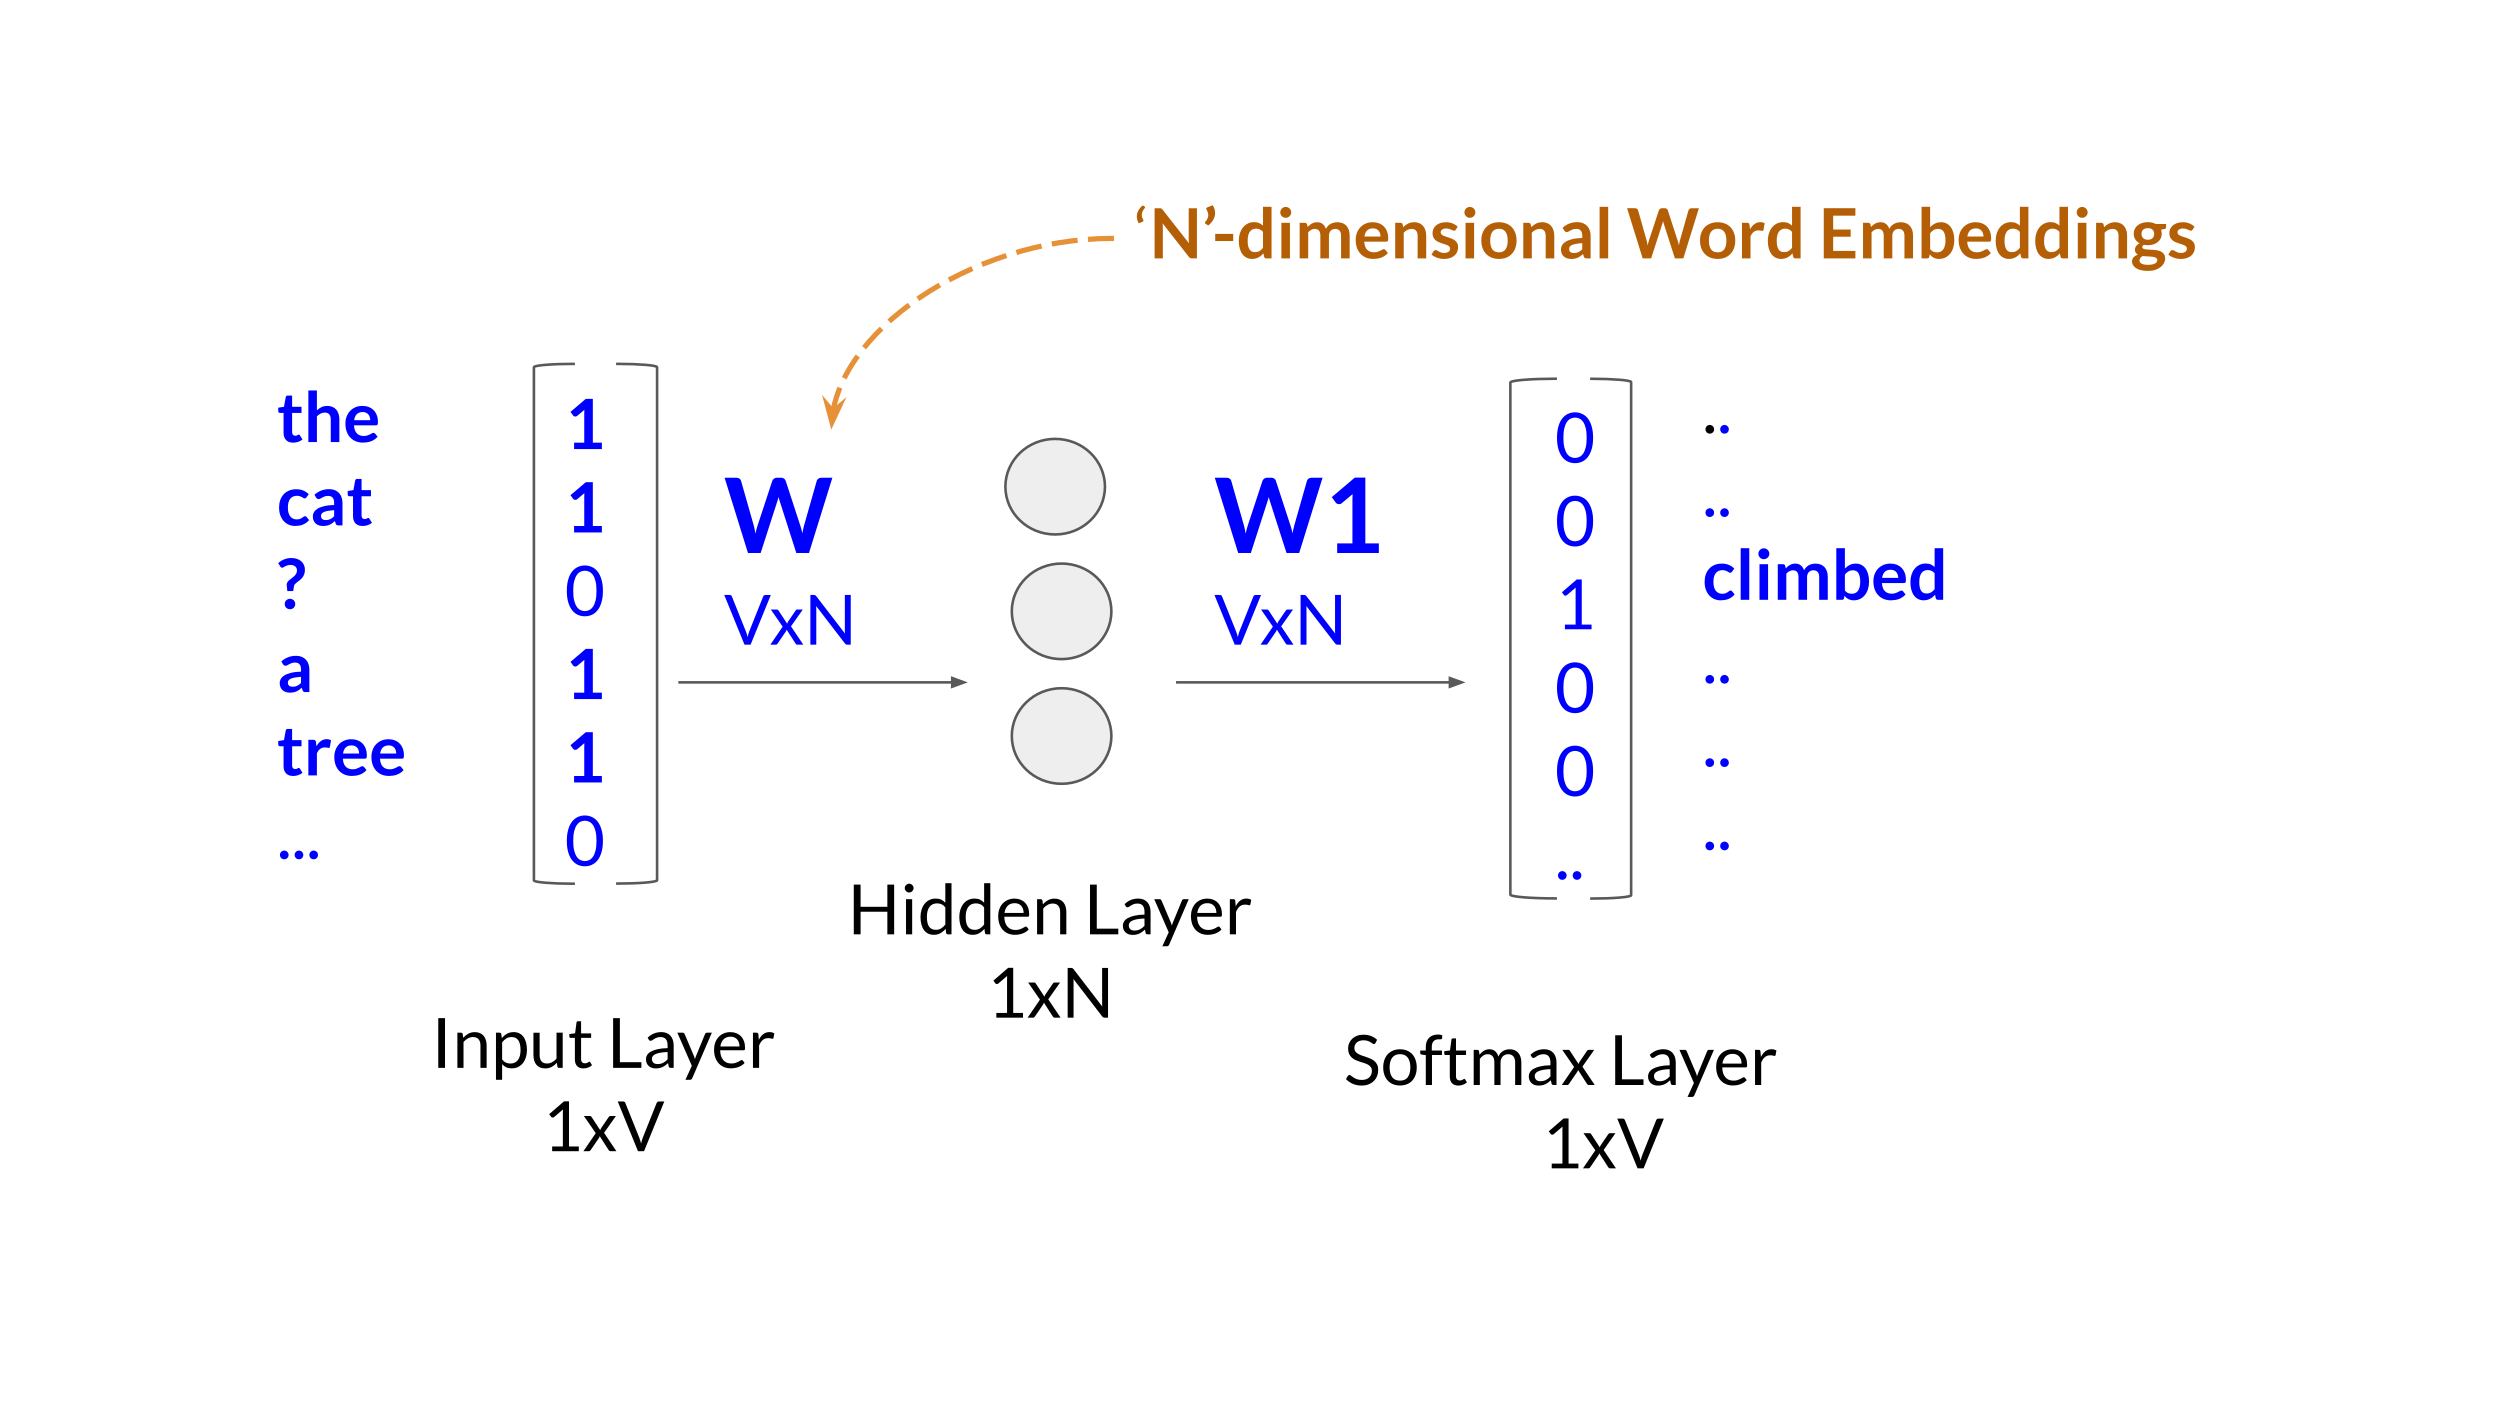 <svg version="1.1" viewBox="0.0 0.0 960.0 540.0" fill="none" stroke="none" stroke-linecap="square" stroke-miterlimit="10" xmlns:xlink="http://www.w3.org/1999/xlink" xmlns="http://www.w3.org/2000/svg"><rect x="0.0" y="0.0" width="960.0" height="540.0" fill="#333333" stroke="none"/><clipPath id="g5f83c94e38_0_0.0"><path d="m0 0l960.0 0l0 540.0l-960.0 0l0 -540.0z" clip-rule="nonzero"/></clipPath><g clip-path="url(#g5f83c94e38_0_0.0)"><path fill="#ffffff" d="m0 0l960.0 0l0 540.0l-960.0 0z" fill-rule="evenodd"/><path fill="#000000" fill-opacity="0.0" d="m97.327 135.161l123.055 0l0 199.622l-123.055 0z" fill-rule="evenodd"/><path fill="#0000ff" d="m112.577 169.98q-1.766 0 -2.734 -1.0q-0.953 -1.016 -0.953 -2.797l0 -7.625l-1.391 0q-0.266 0 -0.469 -0.172q-0.188 -0.188 -0.188 -0.531l0 -1.297l2.203 -0.359l0.688 -3.734q0.062 -0.266 0.25 -0.406q0.203 -0.156 0.484 -0.156l1.703 0l0 4.312l3.609 0l0 2.344l-3.609 0l0 7.406q0 0.641 0.312 1.0q0.328 0.359 0.875 0.359q0.297 0 0.5 -0.062q0.219 -0.078 0.359 -0.156q0.156 -0.094 0.281 -0.156q0.125 -0.078 0.234 -0.078q0.156 0 0.25 0.078q0.094 0.062 0.188 0.219l1.0 1.594q-0.734 0.594 -1.672 0.906q-0.922 0.312 -1.922 0.312zm5.832 -0.219l0 -19.812l3.281 0l0 7.625q0.797 -0.766 1.75 -1.234q0.969 -0.469 2.266 -0.469q1.125 0 1.984 0.391q0.875 0.375 1.453 1.062q0.578 0.688 0.875 1.641q0.297 0.953 0.297 2.094l0 8.703l-3.297 0l0 -8.703q0 -1.25 -0.578 -1.938q-0.578 -0.688 -1.734 -0.688q-0.859 0 -1.609 0.391q-0.734 0.375 -1.406 1.047l0 9.891l-3.281 0zm20.795 -13.891q1.297 0 2.375 0.422q1.094 0.406 1.875 1.203q0.797 0.797 1.234 1.953q0.438 1.141 0.438 2.625q0 0.375 -0.031 0.625q-0.031 0.234 -0.125 0.375q-0.078 0.141 -0.234 0.203q-0.141 0.062 -0.375 0.062l-8.438 0q0.141 2.109 1.125 3.094q0.984 0.984 2.609 0.984q0.797 0 1.375 -0.188q0.594 -0.188 1.016 -0.406q0.438 -0.234 0.766 -0.422q0.328 -0.188 0.641 -0.188q0.188 0 0.328 0.078q0.156 0.078 0.266 0.234l0.953 1.188q-0.547 0.641 -1.234 1.078q-0.672 0.438 -1.406 0.703q-0.734 0.25 -1.5 0.359q-0.766 0.109 -1.484 0.109q-1.438 0 -2.672 -0.469q-1.219 -0.484 -2.125 -1.406q-0.906 -0.922 -1.422 -2.281q-0.516 -1.375 -0.516 -3.172q0 -1.406 0.453 -2.641q0.453 -1.234 1.297 -2.141q0.844 -0.922 2.062 -1.453q1.219 -0.531 2.75 -0.531zm0.078 2.359q-1.453 0 -2.266 0.812q-0.812 0.812 -1.031 2.312l6.188 0q0 -0.641 -0.188 -1.203q-0.172 -0.578 -0.531 -1.0q-0.359 -0.422 -0.906 -0.672q-0.547 -0.25 -1.266 -0.25z" fill-rule="nonzero"/><path fill="#0000ff" d="m117.702 190.98q-0.156 0.188 -0.297 0.297q-0.141 0.109 -0.406 0.109q-0.25 0 -0.5 -0.156q-0.234 -0.156 -0.562 -0.344q-0.328 -0.203 -0.797 -0.344q-0.453 -0.156 -1.141 -0.156q-0.859 0 -1.516 0.312q-0.656 0.312 -1.094 0.906q-0.422 0.578 -0.641 1.406q-0.203 0.828 -0.203 1.891q0 1.094 0.219 1.953q0.234 0.844 0.672 1.422q0.453 0.578 1.078 0.875q0.625 0.297 1.406 0.297q0.797 0 1.281 -0.188q0.484 -0.188 0.812 -0.422q0.328 -0.234 0.578 -0.422q0.25 -0.203 0.562 -0.203q0.391 0 0.594 0.312l0.953 1.188q-0.547 0.641 -1.188 1.078q-0.641 0.438 -1.328 0.703q-0.688 0.25 -1.422 0.359q-0.734 0.109 -1.453 0.109q-1.266 0 -2.391 -0.469q-1.109 -0.484 -1.953 -1.391q-0.828 -0.906 -1.312 -2.219q-0.484 -1.312 -0.484 -2.984q0 -1.516 0.422 -2.797q0.438 -1.281 1.281 -2.219q0.844 -0.953 2.078 -1.484q1.234 -0.531 2.859 -0.531q1.531 0 2.672 0.5q1.156 0.484 2.078 1.406l-0.859 1.203zm13.809 10.781l-1.469 0q-0.469 0 -0.734 -0.141q-0.266 -0.141 -0.406 -0.562l-0.297 -0.969q-0.516 0.453 -1.016 0.812q-0.5 0.359 -1.031 0.594q-0.531 0.234 -1.141 0.359q-0.594 0.125 -1.328 0.125q-0.859 0 -1.594 -0.234q-0.734 -0.234 -1.266 -0.703q-0.516 -0.469 -0.812 -1.156q-0.297 -0.703 -0.297 -1.609q0 -0.781 0.406 -1.531q0.406 -0.75 1.344 -1.359q0.953 -0.609 2.531 -1.0q1.578 -0.406 3.906 -0.469l0 -0.797q0 -1.375 -0.578 -2.031q-0.578 -0.656 -1.688 -0.656q-0.797 0 -1.344 0.188q-0.531 0.188 -0.922 0.422q-0.391 0.234 -0.734 0.422q-0.328 0.188 -0.719 0.188q-0.328 0 -0.578 -0.172q-0.234 -0.188 -0.391 -0.438l-0.594 -1.047q2.359 -2.156 5.688 -2.156q1.203 0 2.141 0.391q0.938 0.391 1.594 1.094q0.656 0.703 0.984 1.672q0.344 0.969 0.344 2.125l0 8.641zm-6.391 -2.047q0.5 0 0.922 -0.094q0.438 -0.094 0.812 -0.281q0.391 -0.188 0.734 -0.453q0.359 -0.281 0.719 -0.656l0 -2.312q-1.437 0.078 -2.406 0.266q-0.969 0.172 -1.562 0.453q-0.578 0.281 -0.828 0.656q-0.25 0.359 -0.25 0.797q0 0.875 0.516 1.25q0.516 0.375 1.344 0.375zm14.126 2.266q-1.766 0 -2.734 -1.0q-0.953 -1.016 -0.953 -2.797l0 -7.625l-1.391 0q-0.266 0 -0.469 -0.172q-0.188 -0.188 -0.188 -0.531l0 -1.297l2.203 -0.359l0.688 -3.734q0.062 -0.266 0.25 -0.406q0.203 -0.156 0.484 -0.156l1.703 0l0 4.312l3.609 0l0 2.344l-3.609 0l0 7.406q0 0.641 0.312 1.0q0.328 0.359 0.875 0.359q0.297 0 0.5 -0.062q0.219 -0.078 0.359 -0.156q0.156 -0.094 0.281 -0.156q0.125 -0.078 0.234 -0.078q0.156 0 0.25 0.078q0.094 0.062 0.188 0.219l1.0 1.594q-0.734 0.594 -1.672 0.906q-0.922 0.312 -1.922 0.312z" fill-rule="nonzero"/><path fill="#0000ff" d="m106.827 216.23q0.453 -0.391 0.984 -0.75q0.547 -0.359 1.172 -0.625q0.625 -0.266 1.359 -0.422q0.734 -0.156 1.578 -0.156q1.156 0 2.109 0.328q0.953 0.312 1.625 0.906q0.688 0.594 1.062 1.438q0.375 0.828 0.375 1.875q0 1.016 -0.297 1.75q-0.281 0.734 -0.734 1.281q-0.438 0.547 -0.969 0.953q-0.516 0.391 -0.984 0.75q-0.469 0.359 -0.812 0.703q-0.328 0.328 -0.391 0.75l-0.312 1.953l-2.25 0l-0.234 -2.172q-0.016 -0.062 -0.016 -0.109q0 -0.047 0 -0.125q0 -0.578 0.297 -1.016q0.297 -0.438 0.734 -0.812q0.438 -0.375 0.938 -0.734q0.516 -0.359 0.953 -0.781q0.438 -0.422 0.734 -0.953q0.297 -0.531 0.297 -1.25q0 -0.484 -0.188 -0.859q-0.172 -0.391 -0.5 -0.656q-0.312 -0.281 -0.766 -0.422q-0.438 -0.141 -0.969 -0.141q-0.75 0 -1.281 0.172q-0.531 0.156 -0.891 0.359q-0.359 0.203 -0.625 0.375q-0.25 0.172 -0.453 0.172q-0.469 0 -0.688 -0.406l-0.859 -1.375zm2.516 15.719q0 -0.406 0.141 -0.781q0.156 -0.375 0.422 -0.641q0.281 -0.266 0.656 -0.422q0.375 -0.172 0.797 -0.172q0.422 0 0.797 0.172q0.375 0.156 0.641 0.422q0.266 0.266 0.422 0.641q0.156 0.375 0.156 0.781q0 0.422 -0.156 0.797q-0.156 0.359 -0.422 0.625q-0.266 0.266 -0.641 0.422q-0.375 0.156 -0.797 0.156q-0.422 0 -0.797 -0.156q-0.375 -0.156 -0.656 -0.422q-0.266 -0.266 -0.422 -0.625q-0.141 -0.375 -0.141 -0.797z" fill-rule="nonzero"/><path fill="#0000ff" d="m118.796 265.761l-1.469 0q-0.469 0 -0.734 -0.141q-0.266 -0.141 -0.406 -0.562l-0.297 -0.969q-0.516 0.453 -1.016 0.812q-0.5 0.359 -1.031 0.594q-0.531 0.234 -1.141 0.359q-0.594 0.125 -1.328 0.125q-0.859 0 -1.594 -0.234q-0.734 -0.234 -1.266 -0.703q-0.516 -0.469 -0.812 -1.156q-0.297 -0.703 -0.297 -1.609q0 -0.781 0.406 -1.531q0.406 -0.75 1.344 -1.359q0.953 -0.609 2.531 -1.0q1.578 -0.406 3.906 -0.469l0 -0.797q0 -1.375 -0.578 -2.031q-0.578 -0.656 -1.688 -0.656q-0.797 0 -1.344 0.188q-0.531 0.188 -0.922 0.422q-0.391 0.234 -0.734 0.422q-0.328 0.188 -0.719 0.188q-0.328 0 -0.578 -0.172q-0.234 -0.188 -0.391 -0.438l-0.594 -1.047q2.359 -2.156 5.688 -2.156q1.203 0 2.141 0.391q0.938 0.391 1.594 1.094q0.656 0.703 0.984 1.672q0.344 0.969 0.344 2.125l0 8.641zm-6.391 -2.047q0.5 0 0.922 -0.094q0.438 -0.094 0.812 -0.281q0.391 -0.188 0.734 -0.453q0.359 -0.281 0.719 -0.656l0 -2.312q-1.438 0.078 -2.406 0.266q-0.969 0.172 -1.562 0.453q-0.578 0.281 -0.828 0.656q-0.25 0.359 -0.25 0.797q0 0.875 0.516 1.25q0.516 0.375 1.344 0.375z" fill-rule="nonzero"/><path fill="#0000ff" d="m112.577 297.98q-1.766 0 -2.734 -1.0q-0.953 -1.016 -0.953 -2.797l0 -7.625l-1.391 0q-0.266 0 -0.469 -0.172q-0.188 -0.188 -0.188 -0.531l0 -1.297l2.203 -0.359l0.688 -3.734q0.062 -0.266 0.25 -0.406q0.203 -0.156 0.484 -0.156l1.703 0l0 4.312l3.609 0l0 2.344l-3.609 0l0 7.406q0 0.641 0.312 1.0q0.328 0.359 0.875 0.359q0.297 0 0.5 -0.062q0.219 -0.078 0.359 -0.156q0.156 -0.094 0.281 -0.156q0.125 -0.078 0.234 -0.078q0.156 0 0.25 0.078q0.094 0.062 0.188 0.219l1.0 1.594q-0.734 0.594 -1.672 0.906q-0.922 0.312 -1.922 0.312zm5.832 -0.219l0 -13.672l1.922 0q0.516 0 0.703 0.188q0.203 0.188 0.281 0.641l0.188 1.641q0.734 -1.266 1.719 -1.984q1.0 -0.734 2.219 -0.734q1.016 0 1.672 0.453l-0.422 2.469q-0.031 0.25 -0.172 0.344q-0.125 0.094 -0.359 0.094q-0.203 0 -0.547 -0.094q-0.344 -0.094 -0.922 -0.094q-1.016 0 -1.75 0.578q-0.734 0.562 -1.25 1.656l0 8.516l-3.281 0zm16.53 -13.891q1.297 0 2.375 0.422q1.094 0.406 1.875 1.203q0.797 0.797 1.234 1.953q0.438 1.141 0.438 2.625q0 0.375 -0.031 0.625q-0.031 0.234 -0.125 0.375q-0.078 0.141 -0.234 0.203q-0.141 0.062 -0.375 0.062l-8.438 0q0.141 2.109 1.125 3.094q0.984 0.984 2.609 0.984q0.797 0 1.375 -0.188q0.594 -0.188 1.016 -0.406q0.438 -0.234 0.766 -0.422q0.328 -0.188 0.641 -0.188q0.188 0 0.328 0.078q0.156 0.078 0.266 0.234l0.953 1.188q-0.547 0.641 -1.234 1.078q-0.672 0.438 -1.406 0.703q-0.734 0.25 -1.5 0.359q-0.766 0.109 -1.484 0.109q-1.438 0 -2.672 -0.469q-1.219 -0.484 -2.125 -1.406q-0.906 -0.922 -1.422 -2.281q-0.516 -1.375 -0.516 -3.172q0 -1.406 0.453 -2.641q0.453 -1.234 1.297 -2.141q0.844 -0.922 2.062 -1.453q1.219 -0.531 2.75 -0.531zm0.078 2.359q-1.453 0 -2.266 0.812q-0.812 0.812 -1.031 2.312l6.188 0q0 -0.641 -0.188 -1.203q-0.172 -0.578 -0.531 -1.0q-0.359 -0.422 -0.906 -0.672q-0.547 -0.25 -1.266 -0.25zm14.17 -2.359q1.297 0 2.375 0.422q1.094 0.406 1.875 1.203q0.797 0.797 1.234 1.953q0.438 1.141 0.438 2.625q0 0.375 -0.031 0.625q-0.031 0.234 -0.125 0.375q-0.078 0.141 -0.234 0.203q-0.141 0.062 -0.375 0.062l-8.438 0q0.141 2.109 1.125 3.094q0.984 0.984 2.609 0.984q0.797 0 1.375 -0.188q0.594 -0.188 1.016 -0.406q0.438 -0.234 0.766 -0.422q0.328 -0.188 0.641 -0.188q0.188 0 0.328 0.078q0.156 0.078 0.266 0.234l0.953 1.188q-0.547 0.641 -1.234 1.078q-0.672 0.438 -1.406 0.703q-0.734 0.25 -1.5 0.359q-0.766 0.109 -1.484 0.109q-1.438 0 -2.672 -0.469q-1.219 -0.484 -2.125 -1.406q-0.906 -0.922 -1.422 -2.281q-0.516 -1.375 -0.516 -3.172q0 -1.406 0.453 -2.641q0.453 -1.234 1.297 -2.141q0.844 -0.922 2.062 -1.453q1.219 -0.531 2.75 -0.531zm0.078 2.359q-1.453 0 -2.266 0.812q-0.812 0.812 -1.031 2.312l6.188 0q0 -0.641 -0.188 -1.203q-0.172 -0.578 -0.531 -1.0q-0.359 -0.422 -0.906 -0.672q-0.547 -0.25 -1.266 -0.25z" fill-rule="nonzero"/><path fill="#0000ff" d="m107.499 328.293q0 -0.344 0.125 -0.641q0.125 -0.312 0.344 -0.531q0.219 -0.234 0.531 -0.359q0.312 -0.141 0.656 -0.141q0.344 0 0.641 0.141q0.312 0.125 0.531 0.359q0.234 0.219 0.359 0.531q0.125 0.297 0.125 0.641q0 0.359 -0.125 0.672q-0.125 0.297 -0.359 0.531q-0.219 0.219 -0.531 0.344q-0.297 0.125 -0.641 0.125q-0.344 0 -0.656 -0.125q-0.312 -0.125 -0.531 -0.344q-0.219 -0.234 -0.344 -0.531q-0.125 -0.312 -0.125 -0.672zm5.651 0q0 -0.344 0.125 -0.641q0.125 -0.312 0.344 -0.531q0.219 -0.234 0.531 -0.359q0.312 -0.141 0.656 -0.141q0.344 0 0.641 0.141q0.312 0.125 0.531 0.359q0.234 0.219 0.359 0.531q0.125 0.297 0.125 0.641q0 0.359 -0.125 0.672q-0.125 0.297 -0.359 0.531q-0.219 0.219 -0.531 0.344q-0.297 0.125 -0.641 0.125q-0.344 0 -0.656 -0.125q-0.312 -0.125 -0.531 -0.344q-0.219 -0.234 -0.344 -0.531q-0.125 -0.312 -0.125 -0.672zm5.651 0q0 -0.344 0.125 -0.641q0.125 -0.312 0.344 -0.531q0.219 -0.234 0.531 -0.359q0.312 -0.141 0.656 -0.141q0.344 0 0.641 0.141q0.312 0.125 0.531 0.359q0.234 0.219 0.359 0.531q0.125 0.297 0.125 0.641q0 0.359 -0.125 0.672q-0.125 0.297 -0.359 0.531q-0.219 0.219 -0.531 0.344q-0.297 0.125 -0.641 0.125q-0.344 0 -0.656 -0.125q-0.312 -0.125 -0.531 -0.344q-0.219 -0.234 -0.344 -0.531q-0.125 -0.312 -0.125 -0.672z" fill-rule="nonzero"/><path fill="#000000" fill-opacity="0.0" d="m644.735 131.718l138.173 0l0 243.402l-138.173 0z" fill-rule="evenodd"/><path fill="#000000" d="m654.907 164.849q0 -0.344 0.125 -0.641q0.125 -0.312 0.344 -0.531q0.219 -0.234 0.531 -0.359q0.312 -0.141 0.656 -0.141q0.344 0 0.641 0.141q0.312 0.125 0.531 0.359q0.234 0.219 0.359 0.531q0.125 0.297 0.125 0.641q0 0.359 -0.125 0.672q-0.125 0.297 -0.359 0.531q-0.219 0.219 -0.531 0.344q-0.297 0.125 -0.641 0.125q-0.344 0 -0.656 -0.125q-0.312 -0.125 -0.531 -0.344q-0.219 -0.234 -0.344 -0.531q-0.125 -0.312 -0.125 -0.672z" fill-rule="nonzero"/><path fill="#0000ff" d="m660.558 164.849q0 -0.344 0.125 -0.641q0.125 -0.312 0.344 -0.531q0.219 -0.234 0.531 -0.359q0.312 -0.141 0.656 -0.141q0.344 0 0.641 0.141q0.312 0.125 0.531 0.359q0.234 0.219 0.359 0.531q0.125 0.297 0.125 0.641q0 0.359 -0.125 0.672q-0.125 0.297 -0.359 0.531q-0.219 0.219 -0.531 0.344q-0.297 0.125 -0.641 0.125q-0.344 0 -0.656 -0.125q-0.312 -0.125 -0.531 -0.344q-0.219 -0.234 -0.344 -0.531q-0.125 -0.312 -0.125 -0.672z" fill-rule="nonzero"/><path fill="#0000ff" d="m654.907 196.849q0 -0.344 0.125 -0.641q0.125 -0.312 0.344 -0.531q0.219 -0.234 0.531 -0.359q0.312 -0.141 0.656 -0.141q0.344 0 0.641 0.141q0.312 0.125 0.531 0.359q0.234 0.219 0.359 0.531q0.125 0.297 0.125 0.641q0 0.359 -0.125 0.672q-0.125 0.297 -0.359 0.531q-0.219 0.219 -0.531 0.344q-0.297 0.125 -0.641 0.125q-0.344 0 -0.656 -0.125q-0.312 -0.125 -0.531 -0.344q-0.219 -0.234 -0.344 -0.531q-0.125 -0.312 -0.125 -0.672zm5.651 0q0 -0.344 0.125 -0.641q0.125 -0.312 0.344 -0.531q0.219 -0.234 0.531 -0.359q0.312 -0.141 0.656 -0.141q0.344 0 0.641 0.141q0.312 0.125 0.531 0.359q0.234 0.219 0.359 0.531q0.125 0.297 0.125 0.641q0 0.359 -0.125 0.672q-0.125 0.297 -0.359 0.531q-0.219 0.219 -0.531 0.344q-0.297 0.125 -0.641 0.125q-0.344 0 -0.656 -0.125q-0.312 -0.125 -0.531 -0.344q-0.219 -0.234 -0.344 -0.531q-0.125 -0.312 -0.125 -0.672z" fill-rule="nonzero"/><path fill="#0000ff" d="m665.11 219.536q-0.156 0.188 -0.297 0.297q-0.141 0.109 -0.406 0.109q-0.25 0 -0.5 -0.156q-0.234 -0.156 -0.562 -0.344q-0.328 -0.203 -0.797 -0.344q-0.453 -0.156 -1.141 -0.156q-0.859 0 -1.516 0.312q-0.656 0.312 -1.094 0.906q-0.422 0.578 -0.641 1.406q-0.203 0.828 -0.203 1.891q0 1.094 0.219 1.953q0.234 0.844 0.672 1.422q0.453 0.578 1.078 0.875q0.625 0.297 1.406 0.297q0.797 0 1.281 -0.188q0.484 -0.188 0.812 -0.422q0.328 -0.234 0.578 -0.422q0.25 -0.203 0.562 -0.203q0.391 0 0.594 0.312l0.953 1.188q-0.547 0.641 -1.188 1.078q-0.641 0.438 -1.328 0.703q-0.688 0.25 -1.422 0.359q-0.734 0.109 -1.453 0.109q-1.266 0 -2.391 -0.469q-1.109 -0.484 -1.953 -1.391q-0.828 -0.906 -1.312 -2.219q-0.484 -1.312 -0.484 -2.984q0 -1.516 0.422 -2.797q0.438 -1.281 1.281 -2.219q0.844 -0.953 2.078 -1.484q1.234 -0.531 2.859 -0.531q1.531 0 2.672 0.5q1.156 0.484 2.078 1.406l-0.859 1.203zm6.606 -9.031l0 19.812l-3.297 0l0 -19.812l3.297 0zm7.224 6.141l0 13.672l-3.297 0l0 -13.672l3.297 0zm0.484 -3.984q0 0.422 -0.172 0.797q-0.172 0.375 -0.453 0.656q-0.281 0.281 -0.672 0.453q-0.391 0.156 -0.828 0.156q-0.422 0 -0.812 -0.156q-0.375 -0.172 -0.656 -0.453q-0.281 -0.281 -0.453 -0.656q-0.156 -0.375 -0.156 -0.797q0 -0.438 0.156 -0.828q0.172 -0.391 0.453 -0.672q0.281 -0.281 0.656 -0.438q0.391 -0.172 0.812 -0.172q0.438 0 0.828 0.172q0.391 0.156 0.672 0.438q0.281 0.281 0.453 0.672q0.172 0.391 0.172 0.828zm3.239 17.656l0 -13.672l2.0 0q0.641 0 0.844 0.594l0.219 1.016q0.359 -0.406 0.75 -0.734q0.391 -0.328 0.828 -0.562q0.453 -0.25 0.969 -0.391q0.516 -0.141 1.125 -0.141q1.297 0 2.125 0.703q0.844 0.703 1.25 1.859q0.312 -0.688 0.797 -1.172q0.484 -0.484 1.047 -0.781q0.578 -0.312 1.219 -0.453q0.656 -0.156 1.312 -0.156q1.125 0 2.0 0.359q0.891 0.344 1.484 1.016q0.609 0.656 0.922 1.625q0.312 0.953 0.312 2.188l0 8.703l-3.297 0l0 -8.703q0 -1.312 -0.578 -1.969q-0.562 -0.656 -1.672 -0.656q-0.5 0 -0.938 0.172q-0.438 0.172 -0.766 0.5q-0.328 0.328 -0.516 0.828q-0.188 0.484 -0.188 1.125l0 8.703l-3.297 0l0 -8.703q0 -1.375 -0.562 -2.0q-0.547 -0.625 -1.625 -0.625q-0.703 0 -1.328 0.359q-0.625 0.344 -1.156 0.953l0 10.016l-3.281 0zm22.476 0l0 -19.812l3.297 0l0 7.812q0.812 -0.859 1.828 -1.375q1.031 -0.516 2.406 -0.516q1.125 0 2.047 0.469q0.922 0.453 1.594 1.344q0.672 0.875 1.031 2.172q0.375 1.281 0.375 2.969q0 1.531 -0.422 2.844q-0.406 1.297 -1.172 2.266q-0.766 0.953 -1.859 1.5q-1.078 0.531 -2.422 0.531q-0.625 0 -1.141 -0.125q-0.516 -0.125 -0.953 -0.344q-0.422 -0.234 -0.797 -0.562q-0.359 -0.328 -0.688 -0.734l-0.156 0.922q-0.078 0.344 -0.266 0.5q-0.188 0.141 -0.531 0.141l-2.172 0zm6.406 -11.328q-1.031 0 -1.766 0.438q-0.719 0.422 -1.344 1.219l0 6.125q0.562 0.688 1.219 0.969q0.656 0.266 1.438 0.266q0.734 0 1.328 -0.266q0.609 -0.281 1.031 -0.859q0.422 -0.578 0.641 -1.438q0.234 -0.875 0.234 -2.062q0 -1.203 -0.203 -2.031q-0.188 -0.844 -0.547 -1.359q-0.359 -0.516 -0.875 -0.75q-0.516 -0.25 -1.156 -0.25zm14.397 -2.562q1.297 0 2.375 0.422q1.094 0.406 1.875 1.203q0.797 0.797 1.234 1.953q0.438 1.141 0.438 2.625q0 0.375 -0.031 0.625q-0.031 0.234 -0.125 0.375q-0.078 0.141 -0.234 0.203q-0.141 0.062 -0.375 0.062l-8.438 0q0.141 2.109 1.125 3.094q0.984 0.984 2.609 0.984q0.797 0 1.375 -0.188q0.594 -0.188 1.016 -0.406q0.438 -0.234 0.766 -0.422q0.328 -0.188 0.641 -0.188q0.188 0 0.328 0.078q0.156 0.078 0.266 0.234l0.953 1.188q-0.547 0.641 -1.234 1.078q-0.672 0.438 -1.406 0.703q-0.734 0.25 -1.5 0.359q-0.766 0.109 -1.484 0.109q-1.438 0 -2.672 -0.469q-1.219 -0.484 -2.125 -1.406q-0.906 -0.922 -1.422 -2.281q-0.516 -1.375 -0.516 -3.172q0 -1.406 0.453 -2.641q0.453 -1.234 1.297 -2.141q0.844 -0.922 2.062 -1.453q1.219 -0.531 2.75 -0.531zm0.078 2.359q-1.453 0 -2.266 0.812q-0.812 0.812 -1.031 2.312l6.188 0q0 -0.641 -0.188 -1.203q-0.172 -0.578 -0.531 -1.0q-0.359 -0.422 -0.906 -0.672q-0.547 -0.25 -1.266 -0.25zm18.138 11.531q-0.625 0 -0.828 -0.594l-0.266 -1.328q-0.438 0.484 -0.906 0.875q-0.453 0.375 -1.0 0.656q-0.531 0.281 -1.156 0.438q-0.625 0.156 -1.344 0.156q-1.109 0 -2.047 -0.469q-0.938 -0.469 -1.609 -1.344q-0.672 -0.891 -1.047 -2.203q-0.359 -1.312 -0.359 -2.984q0 -1.516 0.406 -2.812q0.422 -1.312 1.188 -2.266q0.781 -0.969 1.859 -1.5q1.078 -0.547 2.422 -0.547q1.156 0 1.969 0.375q0.812 0.359 1.453 0.969l0 -7.234l3.281 0l0 19.812l-2.016 0zm-4.375 -2.406q1.031 0 1.75 -0.422q0.719 -0.438 1.359 -1.219l0 -6.141q-0.562 -0.672 -1.234 -0.953q-0.656 -0.281 -1.406 -0.281q-0.75 0 -1.359 0.281q-0.609 0.281 -1.031 0.844q-0.406 0.562 -0.641 1.438q-0.219 0.875 -0.219 2.062q0 1.203 0.188 2.031q0.188 0.828 0.547 1.359q0.359 0.531 0.875 0.766q0.531 0.234 1.172 0.234z" fill-rule="nonzero"/><path fill="#0000ff" d="m654.907 260.849q0 -0.344 0.125 -0.641q0.125 -0.312 0.344 -0.531q0.219 -0.234 0.531 -0.359q0.312 -0.141 0.656 -0.141q0.344 0 0.641 0.141q0.312 0.125 0.531 0.359q0.234 0.219 0.359 0.531q0.125 0.297 0.125 0.641q0 0.359 -0.125 0.672q-0.125 0.297 -0.359 0.531q-0.219 0.219 -0.531 0.344q-0.297 0.125 -0.641 0.125q-0.344 0 -0.656 -0.125q-0.312 -0.125 -0.531 -0.344q-0.219 -0.234 -0.344 -0.531q-0.125 -0.312 -0.125 -0.672zm5.651 0q0 -0.344 0.125 -0.641q0.125 -0.312 0.344 -0.531q0.219 -0.234 0.531 -0.359q0.312 -0.141 0.656 -0.141q0.344 0 0.641 0.141q0.312 0.125 0.531 0.359q0.234 0.219 0.359 0.531q0.125 0.297 0.125 0.641q0 0.359 -0.125 0.672q-0.125 0.297 -0.359 0.531q-0.219 0.219 -0.531 0.344q-0.297 0.125 -0.641 0.125q-0.344 0 -0.656 -0.125q-0.312 -0.125 -0.531 -0.344q-0.219 -0.234 -0.344 -0.531q-0.125 -0.312 -0.125 -0.672z" fill-rule="nonzero"/><path fill="#0000ff" d="m654.907 292.849q0 -0.344 0.125 -0.641q0.125 -0.312 0.344 -0.531q0.219 -0.234 0.531 -0.359q0.312 -0.141 0.656 -0.141q0.344 0 0.641 0.141q0.312 0.125 0.531 0.359q0.234 0.219 0.359 0.531q0.125 0.297 0.125 0.641q0 0.359 -0.125 0.672q-0.125 0.297 -0.359 0.531q-0.219 0.219 -0.531 0.344q-0.297 0.125 -0.641 0.125q-0.344 0 -0.656 -0.125q-0.312 -0.125 -0.531 -0.344q-0.219 -0.234 -0.344 -0.531q-0.125 -0.312 -0.125 -0.672zm5.651 0q0 -0.344 0.125 -0.641q0.125 -0.312 0.344 -0.531q0.219 -0.234 0.531 -0.359q0.312 -0.141 0.656 -0.141q0.344 0 0.641 0.141q0.312 0.125 0.531 0.359q0.234 0.219 0.359 0.531q0.125 0.297 0.125 0.641q0 0.359 -0.125 0.672q-0.125 0.297 -0.359 0.531q-0.219 0.219 -0.531 0.344q-0.297 0.125 -0.641 0.125q-0.344 0 -0.656 -0.125q-0.312 -0.125 -0.531 -0.344q-0.219 -0.234 -0.344 -0.531q-0.125 -0.312 -0.125 -0.672z" fill-rule="nonzero"/><path fill="#0000ff" d="m654.907 324.849q0 -0.344 0.125 -0.641q0.125 -0.312 0.344 -0.531q0.219 -0.234 0.531 -0.359q0.312 -0.141 0.656 -0.141q0.344 0 0.641 0.141q0.312 0.125 0.531 0.359q0.234 0.219 0.359 0.531q0.125 0.297 0.125 0.641q0 0.359 -0.125 0.672q-0.125 0.297 -0.359 0.531q-0.219 0.219 -0.531 0.344q-0.297 0.125 -0.641 0.125q-0.344 0 -0.656 -0.125q-0.312 -0.125 -0.531 -0.344q-0.219 -0.234 -0.344 -0.531q-0.125 -0.312 -0.125 -0.672zm5.651 0q0 -0.344 0.125 -0.641q0.125 -0.312 0.344 -0.531q0.219 -0.234 0.531 -0.359q0.312 -0.141 0.656 -0.141q0.344 0 0.641 0.141q0.312 0.125 0.531 0.359q0.234 0.219 0.359 0.531q0.125 0.297 0.125 0.641q0 0.359 -0.125 0.672q-0.125 0.297 -0.359 0.531q-0.219 0.219 -0.531 0.344q-0.297 0.125 -0.641 0.125q-0.344 0 -0.656 -0.125q-0.312 -0.125 -0.531 -0.344q-0.219 -0.234 -0.344 -0.531q-0.125 -0.312 -0.125 -0.672z" fill-rule="nonzero"/><path fill="#000000" fill-opacity="0.0" d="m220.269 339.348l0 0c-8.419 0 -15.244 -0.569 -15.244 -1.27l0 -197.081l0 0c0 -0.337 1.606 -0.66 4.465 -0.898c2.859 -0.238 6.736 -0.372 10.779 -0.372z" fill-rule="evenodd"/><path fill="#000000" fill-opacity="0.0" d="m220.269 339.348l0 0c-8.419 0 -15.244 -0.569 -15.244 -1.27l0 -197.081l0 0c0 -0.337 1.606 -0.66 4.465 -0.898c2.859 -0.238 6.736 -0.372 10.779 -0.372" fill-rule="evenodd"/><path stroke="#595959" stroke-width="1.0" stroke-linejoin="round" stroke-linecap="butt" d="m220.269 339.348l0 0c-8.419 0 -15.244 -0.569 -15.244 -1.27l0 -197.081l0 0c0 -0.337 1.606 -0.66 4.465 -0.898c2.859 -0.238 6.736 -0.372 10.779 -0.372" fill-rule="evenodd"/><path fill="#000000" fill-opacity="0.0" d="m237.077 139.728l0 0c8.419 0 15.244 0.569 15.244 1.27l0 197.018l0 0c0 0.337 -1.606 0.66 -4.465 0.898c-2.859 0.238 -6.736 0.372 -10.779 0.372z" fill-rule="evenodd"/><path fill="#000000" fill-opacity="0.0" d="m237.077 139.728l0 0c8.419 0 15.244 0.569 15.244 1.27l0 197.018l0 0c0 0.337 -1.606 0.66 -4.465 0.898c-2.859 0.238 -6.736 0.372 -10.779 0.372" fill-rule="evenodd"/><path stroke="#595959" stroke-width="1.0" stroke-linejoin="round" stroke-linecap="butt" d="m237.077 139.728l0 0c8.419 0 15.244 0.569 15.244 1.27l0 197.018l0 0c0 0.337 -1.606 0.66 -4.465 0.898c-2.859 0.238 -6.736 0.372 -10.779 0.372" fill-rule="evenodd"/><path fill="#000000" fill-opacity="0.0" d="m207.868 137.853l61.291 0l0 160.976l-61.291 0z" fill-rule="evenodd"/><path fill="#0000ff" d="m220.446 169.985l3.906 0l0 -11.234q0 -0.656 0.047 -1.375l-2.766 2.328q-0.188 0.141 -0.375 0.203q-0.172 0.047 -0.344 0.047q-0.266 0 -0.484 -0.109q-0.219 -0.125 -0.328 -0.266l-1.031 -1.422l5.875 -5.0l2.703 0l0 16.828l3.469 0l0 2.469l-10.672 0l0 -2.469z" fill-rule="nonzero"/><path fill="#0000ff" d="m220.446 201.985l3.906 0l0 -11.234q0 -0.656 0.047 -1.375l-2.766 2.328q-0.188 0.141 -0.375 0.203q-0.172 0.047 -0.344 0.047q-0.266 0 -0.484 -0.109q-0.219 -0.125 -0.328 -0.266l-1.031 -1.422l5.875 -5.0l2.703 0l0 16.828l3.469 0l0 2.469l-10.672 0l0 -2.469z" fill-rule="nonzero"/><path fill="#0000ff" d="m231.524 226.907q0 2.516 -0.547 4.344q-0.531 1.828 -1.469 3.031q-0.922 1.203 -2.203 1.797q-1.266 0.578 -2.719 0.578q-1.469 0 -2.734 -0.578q-1.25 -0.594 -2.188 -1.797q-0.938 -1.203 -1.469 -3.031q-0.531 -1.828 -0.531 -4.344q0 -2.5 0.531 -4.344q0.531 -1.844 1.469 -3.047q0.938 -1.203 2.188 -1.781q1.266 -0.594 2.734 -0.594q1.453 0 2.719 0.594q1.281 0.578 2.203 1.781q0.938 1.203 1.469 3.047q0.547 1.844 0.547 4.344zm-2.469 0q0 -2.188 -0.359 -3.672q-0.359 -1.484 -0.984 -2.391q-0.625 -0.906 -1.438 -1.297q-0.812 -0.391 -1.688 -0.391q-0.875 0 -1.688 0.391q-0.812 0.391 -1.438 1.297q-0.609 0.906 -0.984 2.391q-0.359 1.484 -0.359 3.672q0 2.188 0.359 3.672q0.375 1.484 0.984 2.391q0.625 0.906 1.438 1.297q0.812 0.391 1.688 0.391q0.875 0 1.688 -0.391q0.812 -0.391 1.438 -1.297q0.625 -0.906 0.984 -2.391q0.359 -1.484 0.359 -3.672z" fill-rule="nonzero"/><path fill="#0000ff" d="m220.446 265.985l3.906 0l0 -11.234q0 -0.656 0.047 -1.375l-2.766 2.328q-0.188 0.141 -0.375 0.203q-0.172 0.047 -0.344 0.047q-0.266 0 -0.484 -0.109q-0.219 -0.125 -0.328 -0.266l-1.031 -1.422l5.875 -5.0l2.703 0l0 16.828l3.469 0l0 2.469l-10.672 0l0 -2.469z" fill-rule="nonzero"/><path fill="#0000ff" d="m220.446 297.985l3.906 0l0 -11.234q0 -0.656 0.047 -1.375l-2.766 2.328q-0.188 0.141 -0.375 0.203q-0.172 0.047 -0.344 0.047q-0.266 0 -0.484 -0.109q-0.219 -0.125 -0.328 -0.266l-1.031 -1.422l5.875 -5.0l2.703 0l0 16.828l3.469 0l0 2.469l-10.672 0l0 -2.469z" fill-rule="nonzero"/><path fill="#0000ff" d="m231.524 322.907q0 2.516 -0.547 4.344q-0.531 1.828 -1.469 3.031q-0.922 1.203 -2.203 1.797q-1.266 0.578 -2.719 0.578q-1.469 0 -2.734 -0.578q-1.25 -0.594 -2.188 -1.797q-0.938 -1.203 -1.469 -3.031q-0.531 -1.828 -0.531 -4.344q0 -2.5 0.531 -4.344q0.531 -1.844 1.469 -3.047q0.938 -1.203 2.188 -1.781q1.266 -0.594 2.734 -0.594q1.453 0 2.719 0.594q1.281 0.578 2.203 1.781q0.938 1.203 1.469 3.047q0.547 1.844 0.547 4.344zm-2.469 0q0 -2.188 -0.359 -3.672q-0.359 -1.484 -0.984 -2.391q-0.625 -0.906 -1.438 -1.297q-0.812 -0.391 -1.688 -0.391q-0.875 0 -1.688 0.391q-0.812 0.391 -1.438 1.297q-0.609 0.906 -0.984 2.391q-0.359 1.484 -0.359 3.672q0 2.188 0.359 3.672q0.375 1.484 0.984 2.391q0.625 0.906 1.438 1.297q0.812 0.391 1.688 0.391q0.875 0 1.688 -0.391q0.812 -0.391 1.438 -1.297q0.625 -0.906 0.984 -2.391q0.359 -1.484 0.359 -3.672z" fill-rule="nonzero"/><path fill="#000000" fill-opacity="0.0" d="m597.364 344.991l0 0c-9.602 0 -17.386 -0.649 -17.386 -1.449l0 -196.662l0 0c0 -0.384 1.832 -0.753 5.092 -1.024c3.26 -0.272 7.683 -0.424 12.294 -0.424z" fill-rule="evenodd"/><path fill="#000000" fill-opacity="0.0" d="m597.364 344.991l0 0c-9.602 0 -17.386 -0.649 -17.386 -1.449l0 -196.662l0 0c0 -0.384 1.832 -0.753 5.092 -1.024c3.26 -0.272 7.683 -0.424 12.294 -0.424" fill-rule="evenodd"/><path stroke="#595959" stroke-width="1.0" stroke-linejoin="round" stroke-linecap="butt" d="m597.364 344.991l0 0c-9.602 0 -17.386 -0.649 -17.386 -1.449l0 -196.662l0 0c0 -0.384 1.832 -0.753 5.092 -1.024c3.26 -0.272 7.683 -0.424 12.294 -0.424" fill-rule="evenodd"/><path fill="#000000" fill-opacity="0.0" d="m611.112 145.453l0 0c8.419 0 15.244 0.569 15.244 1.27l0 197.05l0 0c0 0.337 -1.606 0.66 -4.465 0.898c-2.859 0.238 -6.736 0.372 -10.779 0.372z" fill-rule="evenodd"/><path fill="#000000" fill-opacity="0.0" d="m611.112 145.453l0 0c8.419 0 15.244 0.569 15.244 1.27l0 197.05l0 0c0 0.337 -1.606 0.66 -4.465 0.898c-2.859 0.238 -6.736 0.372 -10.779 0.372" fill-rule="evenodd"/><path stroke="#595959" stroke-width="1.0" stroke-linejoin="round" stroke-linecap="butt" d="m611.112 145.453l0 0c8.419 0 15.244 0.569 15.244 1.27l0 197.05l0 0c0 0.337 -1.606 0.66 -4.465 0.898c-2.859 0.238 -6.736 0.372 -10.779 0.372" fill-rule="evenodd"/><path fill="#000000" fill-opacity="0.0" d="m588.096 143.047l38.236 0l0 160.976l-38.236 0z" fill-rule="evenodd"/><path fill="#0000ff" d="m611.752 168.101q0 2.516 -0.547 4.344q-0.531 1.828 -1.469 3.031q-0.922 1.203 -2.203 1.797q-1.266 0.578 -2.719 0.578q-1.469 0 -2.734 -0.578q-1.25 -0.594 -2.188 -1.797q-0.938 -1.203 -1.469 -3.031q-0.531 -1.828 -0.531 -4.344q0 -2.5 0.531 -4.344q0.531 -1.844 1.469 -3.047q0.938 -1.203 2.188 -1.781q1.266 -0.594 2.734 -0.594q1.453 0 2.719 0.594q1.281 0.578 2.203 1.781q0.938 1.203 1.469 3.047q0.547 1.844 0.547 4.344zm-2.469 0q0 -2.188 -0.359 -3.672q-0.359 -1.484 -0.984 -2.391q-0.625 -0.906 -1.438 -1.297q-0.812 -0.391 -1.688 -0.391q-0.875 0 -1.688 0.391q-0.812 0.391 -1.438 1.297q-0.609 0.906 -0.984 2.391q-0.359 1.484 -0.359 3.672q0 2.188 0.359 3.672q0.375 1.484 0.984 2.391q0.625 0.906 1.438 1.297q0.812 0.391 1.688 0.391q0.875 0 1.688 -0.391q0.812 -0.391 1.438 -1.297q0.625 -0.906 0.984 -2.391q0.359 -1.484 0.359 -3.672z" fill-rule="nonzero"/><path fill="#0000ff" d="m611.752 200.101q0 2.516 -0.547 4.344q-0.531 1.828 -1.469 3.031q-0.922 1.203 -2.203 1.797q-1.266 0.578 -2.719 0.578q-1.469 0 -2.734 -0.578q-1.25 -0.594 -2.188 -1.797q-0.938 -1.203 -1.469 -3.031q-0.531 -1.828 -0.531 -4.344q0 -2.5 0.531 -4.344q0.531 -1.844 1.469 -3.047q0.938 -1.203 2.188 -1.781q1.266 -0.594 2.734 -0.594q1.453 0 2.719 0.594q1.281 0.578 2.203 1.781q0.938 1.203 1.469 3.047q0.547 1.844 0.547 4.344zm-2.469 0q0 -2.188 -0.359 -3.672q-0.359 -1.484 -0.984 -2.391q-0.625 -0.906 -1.438 -1.297q-0.812 -0.391 -1.688 -0.391q-0.875 0 -1.688 0.391q-0.812 0.391 -1.438 1.297q-0.609 0.906 -0.984 2.391q-0.359 1.484 -0.359 3.672q0 2.188 0.359 3.672q0.375 1.484 0.984 2.391q0.625 0.906 1.438 1.297q0.812 0.391 1.688 0.391q0.875 0 1.688 -0.391q0.812 -0.391 1.438 -1.297q0.625 -0.906 0.984 -2.391q0.359 -1.484 0.359 -3.672z" fill-rule="nonzero"/><path fill="#0000ff" d="m600.924 239.835l4.109 0l0 -13.016q0 -0.594 0.031 -1.188l-3.406 2.922q-0.141 0.094 -0.281 0.141q-0.125 0.047 -0.25 0.047q-0.188 0 -0.359 -0.078q-0.156 -0.094 -0.234 -0.203l-0.75 -1.031l5.688 -4.922l1.922 0l0 17.328l3.766 0l0 1.812l-10.234 0l0 -1.812z" fill-rule="nonzero"/><path fill="#0000ff" d="m611.752 264.101q0 2.516 -0.547 4.344q-0.531 1.828 -1.469 3.031q-0.922 1.203 -2.203 1.797q-1.266 0.578 -2.719 0.578q-1.469 0 -2.734 -0.578q-1.25 -0.594 -2.188 -1.797q-0.938 -1.203 -1.469 -3.031q-0.531 -1.828 -0.531 -4.344q0 -2.5 0.531 -4.344q0.531 -1.844 1.469 -3.047q0.938 -1.203 2.188 -1.781q1.266 -0.594 2.734 -0.594q1.453 0 2.719 0.594q1.281 0.578 2.203 1.781q0.938 1.203 1.469 3.047q0.547 1.844 0.547 4.344zm-2.469 0q0 -2.188 -0.359 -3.672q-0.359 -1.484 -0.984 -2.391q-0.625 -0.906 -1.438 -1.297q-0.812 -0.391 -1.688 -0.391q-0.875 0 -1.688 0.391q-0.812 0.391 -1.438 1.297q-0.609 0.906 -0.984 2.391q-0.359 1.484 -0.359 3.672q0 2.188 0.359 3.672q0.375 1.484 0.984 2.391q0.625 0.906 1.438 1.297q0.812 0.391 1.688 0.391q0.875 0 1.688 -0.391q0.812 -0.391 1.438 -1.297q0.625 -0.906 0.984 -2.391q0.359 -1.484 0.359 -3.672z" fill-rule="nonzero"/><path fill="#0000ff" d="m611.752 296.101q0 2.516 -0.547 4.344q-0.531 1.828 -1.469 3.031q-0.922 1.203 -2.203 1.797q-1.266 0.578 -2.719 0.578q-1.469 0 -2.734 -0.578q-1.25 -0.594 -2.188 -1.797q-0.938 -1.203 -1.469 -3.031q-0.531 -1.828 -0.531 -4.344q0 -2.5 0.531 -4.344q0.531 -1.844 1.469 -3.047q0.938 -1.203 2.188 -1.781q1.266 -0.594 2.734 -0.594q1.453 0 2.719 0.594q1.281 0.578 2.203 1.781q0.938 1.203 1.469 3.047q0.547 1.844 0.547 4.344zm-2.469 0q0 -2.188 -0.359 -3.672q-0.359 -1.484 -0.984 -2.391q-0.625 -0.906 -1.438 -1.297q-0.812 -0.391 -1.688 -0.391q-0.875 0 -1.688 0.391q-0.812 0.391 -1.438 1.297q-0.609 0.906 -0.984 2.391q-0.359 1.484 -0.359 3.672q0 2.188 0.359 3.672q0.375 1.484 0.984 2.391q0.625 0.906 1.438 1.297q0.812 0.391 1.688 0.391q0.875 0 1.688 -0.391q0.812 -0.391 1.438 -1.297q0.625 -0.906 0.984 -2.391q0.359 -1.484 0.359 -3.672z" fill-rule="nonzero"/><path fill="#0000ff" d="m598.267 336.179q0 -0.344 0.125 -0.641q0.125 -0.312 0.344 -0.531q0.219 -0.234 0.531 -0.359q0.312 -0.141 0.656 -0.141q0.344 0 0.641 0.141q0.312 0.125 0.531 0.359q0.234 0.219 0.359 0.531q0.125 0.297 0.125 0.641q0 0.359 -0.125 0.672q-0.125 0.297 -0.359 0.531q-0.219 0.219 -0.531 0.344q-0.297 0.125 -0.641 0.125q-0.344 0 -0.656 -0.125q-0.312 -0.125 -0.531 -0.344q-0.219 -0.234 -0.344 -0.531q-0.125 -0.312 -0.125 -0.672zm5.651 0q0 -0.344 0.125 -0.641q0.125 -0.312 0.344 -0.531q0.219 -0.234 0.531 -0.359q0.312 -0.141 0.656 -0.141q0.344 0 0.641 0.141q0.312 0.125 0.531 0.359q0.234 0.219 0.359 0.531q0.125 0.297 0.125 0.641q0 0.359 -0.125 0.672q-0.125 0.297 -0.359 0.531q-0.219 0.219 -0.531 0.344q-0.297 0.125 -0.641 0.125q-0.344 0 -0.656 -0.125q-0.312 -0.125 -0.531 -0.344q-0.219 -0.234 -0.344 -0.531q-0.125 -0.312 -0.125 -0.672z" fill-rule="nonzero"/><path fill="#000000" fill-opacity="0.0" d="m269.005 164.961l100.378 0l0 64.346l-100.378 0z" fill-rule="evenodd"/><path fill="#0000ff" d="m278.239 183.439l4.531 0q0.688 0 1.156 0.328q0.484 0.328 0.641 0.891l4.922 17.297q0.172 0.641 0.312 1.391q0.156 0.75 0.297 1.594q0.172 -0.844 0.359 -1.594q0.188 -0.75 0.406 -1.391l5.688 -17.297q0.156 -0.453 0.625 -0.828q0.469 -0.391 1.141 -0.391l1.594 0q0.688 0 1.141 0.328q0.469 0.328 0.656 0.891l5.641 17.297q0.438 1.281 0.75 2.844q0.141 -0.781 0.297 -1.5q0.156 -0.719 0.312 -1.344l4.922 -17.297q0.141 -0.5 0.609 -0.859q0.484 -0.359 1.172 -0.359l4.219 0l-8.984 28.922l-4.859 0l-6.328 -19.766q-0.109 -0.375 -0.25 -0.812q-0.125 -0.438 -0.25 -0.938q-0.109 0.5 -0.25 0.938q-0.125 0.438 -0.25 0.812l-6.375 19.766l-4.859 0l-8.984 -28.922z" fill-rule="nonzero"/><path fill="#0000ff" d="m278.114 228.467l2.062 0q0.344 0 0.562 0.172q0.219 0.172 0.312 0.438l5.406 13.469q0.188 0.453 0.328 1.0q0.156 0.531 0.312 1.094q0.109 -0.562 0.25 -1.094q0.141 -0.547 0.328 -1.0l5.375 -13.469q0.094 -0.234 0.312 -0.422q0.234 -0.188 0.562 -0.188l2.078 0l-7.781 19.094l-2.328 0l-7.781 -19.094zm22.433 12.172l-4.547 -6.578l2.281 0q0.281 0 0.422 0.094q0.141 0.094 0.234 0.266l3.312 5.062q0.125 -0.375 0.344 -0.75l2.906 -4.266q0.141 -0.188 0.266 -0.297q0.141 -0.109 0.328 -0.109l2.188 0l-4.547 6.453l4.734 7.047l-2.281 0q-0.281 0 -0.453 -0.156q-0.172 -0.156 -0.281 -0.344l-3.391 -5.281q-0.094 0.391 -0.281 0.688l-3.141 4.594q-0.141 0.188 -0.297 0.344q-0.141 0.156 -0.406 0.156l-2.125 0l4.734 -6.922zm11.982 -12.172q0.344 0 0.5 0.094q0.172 0.078 0.391 0.344l11.062 14.391q-0.047 -0.344 -0.062 -0.672q0 -0.328 0 -0.641l0 -13.516l2.266 0l0 19.094l-1.312 0q-0.312 0 -0.516 -0.109q-0.203 -0.109 -0.406 -0.359l-11.047 -14.375q0.031 0.328 0.031 0.656q0.016 0.312 0.016 0.578l0 13.609l-2.266 0l0 -19.094l1.344 0l0 0z" fill-rule="nonzero"/><path fill="#eeeeee" d="m386.07 186.883l0 0c0 -10.132 8.559 -18.346 19.118 -18.346l0 0c5.07 0 9.933 1.933 13.519 5.374c3.585 3.441 5.6 8.107 5.6 12.973l0 0c0 10.132 -8.559 18.346 -19.118 18.346l0 0c-10.559 0 -19.118 -8.214 -19.118 -18.346z" fill-rule="evenodd"/><path stroke="#595959" stroke-width="1.0" stroke-linejoin="round" stroke-linecap="butt" d="m386.07 186.883l0 0c0 -10.132 8.559 -18.346 19.118 -18.346l0 0c5.07 0 9.933 1.933 13.519 5.374c3.585 3.441 5.6 8.107 5.6 12.973l0 0c0 10.132 -8.559 18.346 -19.118 18.346l0 0c-10.559 0 -19.118 -8.214 -19.118 -18.346z" fill-rule="evenodd"/><path fill="#eeeeee" d="m388.532 282.625l0 0c0 -10.132 8.559 -18.346 19.118 -18.346l0 0c5.07 0 9.933 1.933 13.519 5.374c3.585 3.441 5.6 8.107 5.6 12.973l0 0c0 10.132 -8.559 18.346 -19.118 18.346l0 0c-10.559 0 -19.118 -8.214 -19.118 -18.346z" fill-rule="evenodd"/><path stroke="#595959" stroke-width="1.0" stroke-linejoin="round" stroke-linecap="butt" d="m388.532 282.625l0 0c0 -10.132 8.559 -18.346 19.118 -18.346l0 0c5.07 0 9.933 1.933 13.519 5.374c3.585 3.441 5.6 8.107 5.6 12.973l0 0c0 10.132 -8.559 18.346 -19.118 18.346l0 0c-10.559 0 -19.118 -8.214 -19.118 -18.346z" fill-rule="evenodd"/><path fill="#eeeeee" d="m388.532 234.754l0 0c0 -10.132 8.559 -18.346 19.118 -18.346l0 0c5.07 0 9.933 1.933 13.519 5.374c3.585 3.441 5.6 8.107 5.6 12.973l0 0c0 10.132 -8.559 18.346 -19.118 18.346l0 0c-10.559 0 -19.118 -8.214 -19.118 -18.346z" fill-rule="evenodd"/><path stroke="#595959" stroke-width="1.0" stroke-linejoin="round" stroke-linecap="butt" d="m388.532 234.754l0 0c0 -10.132 8.559 -18.346 19.118 -18.346l0 0c5.07 0 9.933 1.933 13.519 5.374c3.585 3.441 5.6 8.107 5.6 12.973l0 0c0 10.132 -8.559 18.346 -19.118 18.346l0 0c-10.559 0 -19.118 -8.214 -19.118 -18.346z" fill-rule="evenodd"/><path fill="#000000" fill-opacity="0.0" d="m260.979 262.032l110.677 0" fill-rule="evenodd"/><path stroke="#595959" stroke-width="1.0" stroke-linejoin="round" stroke-linecap="butt" d="m260.979 262.032l104.677 0" fill-rule="evenodd"/><path fill="#595959" stroke="#595959" stroke-width="1.0" stroke-linecap="butt" d="m365.656 263.683l4.538 -1.652l-4.538 -1.652z" fill-rule="evenodd"/><path fill="#000000" fill-opacity="0.0" d="m452.09 262.032l110.677 0" fill-rule="evenodd"/><path stroke="#595959" stroke-width="1.0" stroke-linejoin="round" stroke-linecap="butt" d="m452.09 262.032l104.677 0" fill-rule="evenodd"/><path fill="#595959" stroke="#595959" stroke-width="1.0" stroke-linecap="butt" d="m556.767 263.683l4.538 -1.652l-4.538 -1.652z" fill-rule="evenodd"/><path fill="#000000" fill-opacity="0.0" d="m153.68 375.456l156.063 0l0 71.37l-156.063 0z" fill-rule="evenodd"/><path fill="#000000" d="m170.888 410.056l-2.594 0l0 -19.094l2.594 0l0 19.094zm4.746 0l0 -13.5l1.406 0q0.5 0 0.641 0.484l0.188 1.469q0.875 -0.969 1.953 -1.562q1.094 -0.609 2.516 -0.609q1.109 0 1.953 0.375q0.859 0.359 1.422 1.031q0.562 0.672 0.859 1.625q0.297 0.938 0.297 2.094l0 8.594l-2.375 0l0 -8.594q0 -1.531 -0.703 -2.375q-0.703 -0.859 -2.141 -0.859q-1.047 0 -1.969 0.516q-0.906 0.5 -1.688 1.375l0 9.938l-2.359 0zm14.821 4.578l0 -18.078l1.406 0q0.5 0 0.641 0.484l0.203 1.609q0.859 -1.062 1.969 -1.688q1.125 -0.641 2.578 -0.641q1.156 0 2.094 0.453q0.953 0.438 1.609 1.312q0.672 0.859 1.031 2.156q0.359 1.297 0.359 2.969q0 1.5 -0.406 2.797q-0.391 1.281 -1.141 2.219q-0.734 0.938 -1.828 1.484q-1.078 0.531 -2.438 0.531q-1.266 0 -2.156 -0.406q-0.875 -0.422 -1.562 -1.188l0 5.984l-2.359 0zm6.0 -16.406q-1.156 0 -2.031 0.547q-0.875 0.531 -1.609 1.5l0 6.531q0.656 0.875 1.438 1.234q0.781 0.359 1.734 0.359q1.891 0 2.891 -1.344q1.016 -1.344 1.016 -3.844q0 -1.312 -0.234 -2.25q-0.234 -0.953 -0.672 -1.562q-0.438 -0.609 -1.078 -0.891q-0.641 -0.281 -1.453 -0.281zm10.761 -1.672l0 8.609q0 1.531 0.703 2.375q0.703 0.844 2.141 0.844q1.031 0 1.953 -0.5q0.922 -0.5 1.688 -1.375l0 -9.953l2.375 0l0 13.5l-1.406 0q-0.516 0 -0.641 -0.5l-0.188 -1.453q-0.875 0.984 -1.969 1.578q-1.094 0.594 -2.516 0.594q-1.109 0 -1.953 -0.359q-0.844 -0.375 -1.422 -1.047q-0.562 -0.672 -0.859 -1.609q-0.281 -0.953 -0.281 -2.094l0 -8.609l2.375 0zm16.852 13.719q-1.594 0 -2.453 -0.891q-0.859 -0.906 -0.859 -2.578l0 -8.266l-1.625 0q-0.219 0 -0.359 -0.125q-0.141 -0.125 -0.141 -0.391l0 -0.953l2.203 -0.281l0.547 -4.172q0.031 -0.203 0.172 -0.328q0.156 -0.125 0.375 -0.125l1.203 0l0 4.656l3.859 0l0 1.719l-3.859 0l0 8.109q0 0.844 0.406 1.266q0.422 0.406 1.078 0.406q0.359 0 0.625 -0.094q0.281 -0.109 0.484 -0.219q0.203 -0.125 0.344 -0.219q0.141 -0.109 0.25 -0.109q0.188 0 0.328 0.234l0.688 1.125q-0.609 0.578 -1.484 0.906q-0.859 0.328 -1.781 0.328zm13.962 -2.391l8.266 0l0 2.172l-10.859 0l0 -19.094l2.594 0l0 16.922zm20.654 2.172l-1.047 0q-0.344 0 -0.562 -0.109q-0.219 -0.109 -0.281 -0.453l-0.266 -1.25q-0.531 0.484 -1.047 0.859q-0.5 0.375 -1.062 0.641q-0.562 0.266 -1.203 0.391q-0.625 0.141 -1.391 0.141q-0.781 0 -1.469 -0.219q-0.688 -0.234 -1.203 -0.672q-0.5 -0.438 -0.812 -1.109q-0.297 -0.672 -0.297 -1.594q0 -0.797 0.438 -1.531q0.453 -0.75 1.422 -1.312q0.984 -0.578 2.562 -0.938q1.594 -0.375 3.891 -0.422l0 -1.062q0 -1.562 -0.672 -2.375q-0.672 -0.812 -2.0 -0.812q-0.859 0 -1.453 0.234q-0.594 0.219 -1.031 0.5q-0.438 0.266 -0.75 0.484q-0.312 0.219 -0.609 0.219q-0.25 0 -0.438 -0.125q-0.172 -0.141 -0.266 -0.312l-0.438 -0.766q1.125 -1.078 2.406 -1.609q1.297 -0.531 2.875 -0.531q1.141 0 2.016 0.375q0.875 0.359 1.469 1.031q0.609 0.672 0.906 1.625q0.312 0.938 0.312 2.062l0 8.641zm-6.156 -1.453q0.625 0 1.141 -0.125q0.531 -0.125 0.984 -0.359q0.469 -0.234 0.875 -0.562q0.422 -0.344 0.828 -0.766l0 -2.812q-1.641 0.047 -2.797 0.266q-1.141 0.203 -1.859 0.547q-0.719 0.328 -1.047 0.781q-0.328 0.453 -0.328 1.0q0 0.531 0.172 0.922q0.188 0.391 0.469 0.641q0.297 0.25 0.688 0.359q0.406 0.109 0.875 0.109zm13.291 5.438q-0.125 0.266 -0.312 0.422q-0.172 0.172 -0.547 0.172l-1.75 0l2.453 -5.359l-5.562 -12.719l2.047 0q0.312 0 0.484 0.156q0.172 0.156 0.25 0.328l3.609 8.516q0.125 0.281 0.203 0.578q0.094 0.297 0.156 0.609q0.094 -0.312 0.188 -0.609q0.094 -0.297 0.219 -0.594l3.5 -8.5q0.078 -0.203 0.266 -0.344q0.203 -0.141 0.438 -0.141l1.891 0l-7.531 17.484zm14.692 -17.703q1.203 0 2.234 0.406q1.031 0.406 1.766 1.172q0.75 0.766 1.172 1.906q0.422 1.125 0.422 2.562q0 0.547 -0.125 0.734q-0.125 0.188 -0.453 0.188l-8.984 0q0.031 1.281 0.344 2.234q0.328 0.938 0.891 1.578q0.562 0.625 1.328 0.953q0.766 0.312 1.734 0.312q0.891 0 1.531 -0.203q0.656 -0.219 1.125 -0.453q0.469 -0.25 0.781 -0.453q0.312 -0.203 0.531 -0.203q0.297 0 0.453 0.219l0.672 0.875q-0.438 0.531 -1.062 0.922q-0.609 0.391 -1.312 0.656q-0.688 0.25 -1.438 0.375q-0.75 0.125 -1.484 0.125q-1.391 0 -2.578 -0.469q-1.172 -0.484 -2.031 -1.391q-0.859 -0.906 -1.344 -2.25q-0.484 -1.359 -0.484 -3.109q0 -1.406 0.438 -2.625q0.438 -1.234 1.25 -2.125q0.812 -0.906 1.984 -1.422q1.172 -0.516 2.641 -0.516zm0.047 1.75q-1.719 0 -2.703 1.0q-0.984 0.984 -1.234 2.75l7.344 0q0 -0.828 -0.234 -1.516q-0.219 -0.688 -0.656 -1.188q-0.438 -0.5 -1.078 -0.766q-0.625 -0.281 -1.438 -0.281zm8.577 11.969l0 -13.5l1.359 0q0.375 0 0.516 0.156q0.156 0.141 0.203 0.5l0.172 2.094q0.688 -1.406 1.703 -2.188q1.031 -0.797 2.391 -0.797q0.562 0 1.016 0.125q0.453 0.125 0.844 0.344l-0.312 1.781q-0.094 0.328 -0.406 0.328q-0.188 0 -0.578 -0.125q-0.375 -0.125 -1.078 -0.125q-1.234 0 -2.078 0.719q-0.828 0.719 -1.391 2.094l0 8.594l-2.359 0z" fill-rule="nonzero"/><path fill="#000000" d="m212.028 440.243l4.109 0l0 -13.016q0 -0.594 0.031 -1.188l-3.406 2.922q-0.141 0.094 -0.281 0.141q-0.125 0.047 -0.25 0.047q-0.188 0 -0.359 -0.078q-0.156 -0.094 -0.234 -0.203l-0.75 -1.031l5.688 -4.922l1.922 0l0 17.328l3.766 0l0 1.812l-10.234 0l0 -1.812zm16.742 -5.109l-4.547 -6.578l2.281 0q0.281 0 0.422 0.094q0.141 0.094 0.234 0.266l3.312 5.062q0.125 -0.375 0.344 -0.75l2.906 -4.266q0.141 -0.188 0.266 -0.297q0.141 -0.109 0.328 -0.109l2.188 0l-4.547 6.453l4.734 7.047l-2.281 0q-0.281 0 -0.453 -0.156q-0.172 -0.156 -0.281 -0.344l-3.391 -5.281q-0.094 0.391 -0.281 0.688l-3.141 4.594q-0.141 0.188 -0.297 0.344q-0.141 0.156 -0.406 0.156l-2.125 0l4.734 -6.922zm8.435 -12.172l2.062 0q0.344 0 0.562 0.172q0.219 0.172 0.312 0.438l5.406 13.469q0.188 0.453 0.328 1.0q0.156 0.531 0.312 1.094q0.109 -0.562 0.25 -1.094q0.141 -0.547 0.328 -1.0l5.375 -13.469q0.094 -0.234 0.312 -0.422q0.234 -0.188 0.562 -0.188l2.078 0l-7.781 19.094l-2.328 0l-7.781 -19.094z" fill-rule="nonzero"/><path fill="#000000" fill-opacity="0.0" d="m507.072 382.04l216.945 0l0 71.37l-216.945 0z" fill-rule="evenodd"/><path fill="#000000" d="m528.181 400.53q-0.125 0.203 -0.266 0.297q-0.125 0.094 -0.344 0.094q-0.219 0 -0.531 -0.219q-0.297 -0.234 -0.766 -0.5q-0.453 -0.281 -1.094 -0.5q-0.641 -0.234 -1.562 -0.234q-0.875 0 -1.547 0.234q-0.656 0.234 -1.109 0.641q-0.438 0.391 -0.672 0.938q-0.219 0.531 -0.219 1.172q0 0.797 0.391 1.328q0.391 0.516 1.031 0.891q0.656 0.375 1.469 0.656q0.828 0.266 1.688 0.562q0.859 0.281 1.672 0.656q0.828 0.359 1.469 0.922q0.656 0.562 1.047 1.375q0.391 0.812 0.391 2.0q0 1.25 -0.438 2.359q-0.422 1.094 -1.25 1.906q-0.812 0.812 -2.0 1.281q-1.188 0.469 -2.719 0.469q-1.844 0 -3.375 -0.672q-1.516 -0.688 -2.609 -1.828l0.75 -1.219q0.109 -0.156 0.266 -0.25q0.156 -0.109 0.344 -0.109q0.281 0 0.641 0.312q0.359 0.297 0.891 0.656q0.547 0.359 1.312 0.656q0.766 0.297 1.875 0.297q0.906 0 1.625 -0.25q0.734 -0.25 1.234 -0.703q0.5 -0.469 0.766 -1.109q0.266 -0.641 0.266 -1.422q0 -0.875 -0.406 -1.422q-0.391 -0.547 -1.031 -0.922q-0.641 -0.375 -1.453 -0.625q-0.812 -0.266 -1.688 -0.531q-0.859 -0.281 -1.672 -0.641q-0.812 -0.359 -1.453 -0.938q-0.641 -0.578 -1.047 -1.438q-0.391 -0.859 -0.391 -2.125q0 -1.016 0.391 -1.953q0.406 -0.953 1.141 -1.688q0.75 -0.734 1.844 -1.172q1.109 -0.438 2.531 -0.438q1.609 0 2.922 0.516q1.312 0.5 2.312 1.453l-0.625 1.234zm9.425 2.391q1.484 0 2.672 0.5q1.203 0.484 2.031 1.391q0.828 0.906 1.266 2.203q0.453 1.281 0.453 2.875q0 1.594 -0.453 2.875q-0.438 1.281 -1.266 2.188q-0.828 0.906 -2.031 1.391q-1.188 0.484 -2.672 0.484q-1.469 0 -2.672 -0.484q-1.188 -0.484 -2.031 -1.391q-0.844 -0.906 -1.297 -2.188q-0.453 -1.281 -0.453 -2.875q0 -1.594 0.453 -2.875q0.453 -1.297 1.297 -2.203q0.844 -0.906 2.031 -1.391q1.203 -0.5 2.672 -0.5zm0 12.047q2.0 0 2.984 -1.328q0.984 -1.344 0.984 -3.75q0 -2.406 -0.984 -3.75q-0.984 -1.344 -2.984 -1.344q-1.016 0 -1.766 0.344q-0.734 0.344 -1.234 1.0q-0.5 0.656 -0.75 1.609q-0.25 0.953 -0.25 2.141q0 1.203 0.25 2.156q0.25 0.938 0.75 1.594q0.5 0.641 1.234 0.984q0.75 0.344 1.766 0.344zm9.899 1.672l0 -11.469l-1.5 -0.188q-0.281 -0.062 -0.469 -0.203q-0.172 -0.141 -0.172 -0.406l0 -0.969l2.141 0l0 -1.312q0 -1.156 0.312 -2.047q0.328 -0.906 0.938 -1.516q0.609 -0.625 1.453 -0.938q0.859 -0.328 1.938 -0.328q0.906 0 1.672 0.266l-0.047 1.188q-0.016 0.266 -0.234 0.328q-0.219 0.047 -0.594 0.047l-0.422 0q-0.609 0 -1.109 0.156q-0.5 0.156 -0.859 0.516q-0.359 0.359 -0.562 0.953q-0.188 0.578 -0.188 1.453l0 1.234l3.906 0l0 1.719l-3.828 0l0 11.516l-2.375 0zm12.53 0.219q-1.594 0 -2.453 -0.891q-0.859 -0.906 -0.859 -2.578l0 -8.266l-1.625 0q-0.219 0 -0.359 -0.125q-0.141 -0.125 -0.141 -0.391l0 -0.953l2.203 -0.281l0.547 -4.172q0.031 -0.203 0.172 -0.328q0.156 -0.125 0.375 -0.125l1.203 0l0 4.656l3.859 0l0 1.719l-3.859 0l0 8.109q0 0.844 0.406 1.266q0.422 0.406 1.078 0.406q0.359 0 0.625 -0.094q0.281 -0.109 0.484 -0.219q0.203 -0.125 0.344 -0.219q0.141 -0.109 0.25 -0.109q0.188 0 0.328 0.234l0.688 1.125q-0.609 0.578 -1.484 0.906q-0.859 0.328 -1.781 0.328zm5.865 -0.219l0 -13.5l1.406 0q0.5 0 0.641 0.484l0.172 1.391q0.75 -0.922 1.672 -1.5q0.922 -0.594 2.156 -0.594q1.375 0 2.219 0.766q0.844 0.766 1.219 2.047q0.281 -0.734 0.734 -1.266q0.469 -0.531 1.031 -0.875q0.578 -0.344 1.219 -0.5q0.656 -0.172 1.312 -0.172q1.078 0 1.906 0.344q0.828 0.344 1.406 1.0q0.578 0.641 0.891 1.594q0.312 0.953 0.312 2.188l0 8.594l-2.375 0l0 -8.594q0 -1.594 -0.703 -2.406q-0.688 -0.828 -2.0 -0.828q-0.594 0 -1.125 0.219q-0.516 0.203 -0.922 0.609q-0.391 0.391 -0.625 1.0q-0.234 0.609 -0.234 1.406l0 8.594l-2.375 0l0 -8.594q0 -1.625 -0.656 -2.422q-0.656 -0.812 -1.906 -0.812q-0.875 0 -1.641 0.484q-0.75 0.469 -1.375 1.281l0 10.062l-2.359 0zm31.791 0l-1.047 0q-0.344 0 -0.562 -0.109q-0.219 -0.109 -0.281 -0.453l-0.266 -1.25q-0.531 0.484 -1.047 0.859q-0.5 0.375 -1.062 0.641q-0.562 0.266 -1.203 0.391q-0.625 0.141 -1.391 0.141q-0.781 0 -1.469 -0.219q-0.688 -0.234 -1.203 -0.672q-0.5 -0.438 -0.812 -1.109q-0.297 -0.672 -0.297 -1.594q0 -0.797 0.438 -1.531q0.453 -0.75 1.422 -1.312q0.984 -0.578 2.562 -0.938q1.594 -0.375 3.891 -0.422l0 -1.062q0 -1.562 -0.672 -2.375q-0.672 -0.812 -2.0 -0.812q-0.859 0 -1.453 0.234q-0.594 0.219 -1.031 0.5q-0.438 0.266 -0.75 0.484q-0.312 0.219 -0.609 0.219q-0.25 0 -0.438 -0.125q-0.172 -0.141 -0.266 -0.312l-0.438 -0.766q1.125 -1.078 2.406 -1.609q1.297 -0.531 2.875 -0.531q1.141 0 2.016 0.375q0.875 0.359 1.469 1.031q0.609 0.672 0.906 1.625q0.312 0.938 0.312 2.062l0 8.641zm-6.156 -1.453q0.625 0 1.141 -0.125q0.531 -0.125 0.984 -0.359q0.469 -0.234 0.875 -0.562q0.422 -0.344 0.828 -0.766l0 -2.812q-1.641 0.047 -2.797 0.266q-1.141 0.203 -1.859 0.547q-0.719 0.328 -1.047 0.781q-0.328 0.453 -0.328 1.0q0 0.531 0.172 0.922q0.188 0.391 0.469 0.641q0.297 0.25 0.688 0.359q0.406 0.109 0.875 0.109zm12.921 -5.469l-4.547 -6.578l2.281 0q0.281 0 0.422 0.094q0.141 0.094 0.234 0.266l3.312 5.062q0.125 -0.375 0.344 -0.75l2.906 -4.266q0.141 -0.188 0.266 -0.297q0.141 -0.109 0.328 -0.109l2.188 0l-4.547 6.453l4.734 7.047l-2.281 0q-0.281 0 -0.453 -0.156q-0.172 -0.156 -0.281 -0.344l-3.391 -5.281q-0.094 0.391 -0.281 0.688l-3.141 4.594q-0.141 0.188 -0.297 0.344q-0.141 0.156 -0.406 0.156l-2.125 0l4.734 -6.922zm18.376 4.75l8.266 0l0 2.172l-10.859 0l0 -19.094l2.594 0l0 16.922zm20.654 2.172l-1.047 0q-0.344 0 -0.562 -0.109q-0.219 -0.109 -0.281 -0.453l-0.266 -1.25q-0.531 0.484 -1.047 0.859q-0.5 0.375 -1.062 0.641q-0.562 0.266 -1.203 0.391q-0.625 0.141 -1.391 0.141q-0.781 0 -1.469 -0.219q-0.688 -0.234 -1.203 -0.672q-0.5 -0.438 -0.812 -1.109q-0.297 -0.672 -0.297 -1.594q0 -0.797 0.438 -1.531q0.453 -0.75 1.422 -1.312q0.984 -0.578 2.562 -0.938q1.594 -0.375 3.891 -0.422l0 -1.062q0 -1.562 -0.672 -2.375q-0.672 -0.812 -2.0 -0.812q-0.859 0 -1.453 0.234q-0.594 0.219 -1.031 0.5q-0.438 0.266 -0.75 0.484q-0.312 0.219 -0.609 0.219q-0.25 0 -0.438 -0.125q-0.172 -0.141 -0.266 -0.312l-0.438 -0.766q1.125 -1.078 2.406 -1.609q1.297 -0.531 2.875 -0.531q1.141 0 2.016 0.375q0.875 0.359 1.469 1.031q0.609 0.672 0.906 1.625q0.312 0.938 0.312 2.062l0 8.641zm-6.156 -1.453q0.625 0 1.141 -0.125q0.531 -0.125 0.984 -0.359q0.469 -0.234 0.875 -0.562q0.422 -0.344 0.828 -0.766l0 -2.812q-1.641 0.047 -2.797 0.266q-1.141 0.203 -1.859 0.547q-0.719 0.328 -1.047 0.781q-0.328 0.453 -0.328 1.0q0 0.531 0.172 0.922q0.188 0.391 0.469 0.641q0.297 0.25 0.688 0.359q0.406 0.109 0.875 0.109zm13.291 5.438q-0.125 0.266 -0.312 0.422q-0.172 0.172 -0.547 0.172l-1.75 0l2.453 -5.359l-5.562 -12.719l2.047 0q0.312 0 0.484 0.156q0.172 0.156 0.25 0.328l3.609 8.516q0.125 0.281 0.203 0.578q0.094 0.297 0.156 0.609q0.094 -0.312 0.188 -0.609q0.094 -0.297 0.219 -0.594l3.5 -8.5q0.078 -0.203 0.266 -0.344q0.203 -0.141 0.438 -0.141l1.891 0l-7.531 17.484zm14.692 -17.703q1.203 0 2.234 0.406q1.031 0.406 1.766 1.172q0.75 0.766 1.172 1.906q0.422 1.125 0.422 2.562q0 0.547 -0.125 0.734q-0.125 0.188 -0.453 0.188l-8.984 0q0.031 1.281 0.344 2.234q0.328 0.938 0.891 1.578q0.562 0.625 1.328 0.953q0.766 0.312 1.734 0.312q0.891 0 1.531 -0.203q0.656 -0.219 1.125 -0.453q0.469 -0.25 0.781 -0.453q0.312 -0.203 0.531 -0.203q0.297 0 0.453 0.219l0.672 0.875q-0.438 0.531 -1.062 0.922q-0.609 0.391 -1.312 0.656q-0.688 0.25 -1.438 0.375q-0.75 0.125 -1.484 0.125q-1.391 0 -2.578 -0.469q-1.172 -0.484 -2.031 -1.391q-0.859 -0.906 -1.344 -2.25q-0.484 -1.359 -0.484 -3.109q0 -1.406 0.438 -2.625q0.438 -1.234 1.25 -2.125q0.812 -0.906 1.984 -1.422q1.172 -0.516 2.641 -0.516zm0.047 1.75q-1.719 0 -2.703 1.0q-0.984 0.984 -1.234 2.75l7.344 0q0 -0.828 -0.234 -1.516q-0.219 -0.688 -0.656 -1.188q-0.438 -0.5 -1.078 -0.766q-0.625 -0.281 -1.438 -0.281zm8.577 11.969l0 -13.5l1.359 0q0.375 0 0.516 0.156q0.156 0.141 0.203 0.5l0.172 2.094q0.688 -1.406 1.703 -2.188q1.031 -0.797 2.391 -0.797q0.562 0 1.016 0.125q0.453 0.125 0.844 0.344l-0.312 1.781q-0.094 0.328 -0.406 0.328q-0.188 0 -0.578 -0.125q-0.375 -0.125 -1.078 -0.125q-1.234 0 -2.078 0.719q-0.828 0.719 -1.391 2.094l0 8.594l-2.359 0z" fill-rule="nonzero"/><path fill="#000000" d="m595.862 446.827l4.109 0l0 -13.016q0 -0.594 0.031 -1.188l-3.406 2.922q-0.141 0.094 -0.281 0.141q-0.125 0.047 -0.25 0.047q-0.188 0 -0.359 -0.078q-0.156 -0.094 -0.234 -0.203l-0.75 -1.031l5.688 -4.922l1.922 0l0 17.328l3.766 0l0 1.812l-10.234 0l0 -1.812zm16.742 -5.109l-4.547 -6.578l2.281 0q0.281 0 0.422 0.094q0.141 0.094 0.234 0.266l3.312 5.062q0.125 -0.375 0.344 -0.75l2.906 -4.266q0.141 -0.188 0.266 -0.297q0.141 -0.109 0.328 -0.109l2.188 0l-4.547 6.453l4.734 7.047l-2.281 0q-0.281 0 -0.453 -0.156q-0.172 -0.156 -0.281 -0.344l-3.391 -5.281q-0.094 0.391 -0.281 0.688l-3.141 4.594q-0.141 0.188 -0.297 0.344q-0.141 0.156 -0.406 0.156l-2.125 0l4.734 -6.922zm8.435 -12.172l2.062 0q0.344 0 0.562 0.172q0.219 0.172 0.312 0.438l5.406 13.469q0.188 0.453 0.328 1.0q0.156 0.531 0.312 1.094q0.109 -0.562 0.25 -1.094q0.141 -0.547 0.328 -1.0l5.375 -13.469q0.094 -0.234 0.312 -0.422q0.234 -0.188 0.562 -0.188l2.078 0l-7.781 19.094l-2.328 0l-7.781 -19.094z" fill-rule="nonzero"/><path fill="#000000" fill-opacity="0.0" d="m307.517 324.183l191.559 0l0 71.37l-191.559 0z" fill-rule="evenodd"/><path fill="#000000" d="m343.353 358.783l-2.609 0l0 -8.688l-10.281 0l0 8.688l-2.609 0l0 -19.094l2.609 0l0 8.516l10.281 0l0 -8.516l2.609 0l0 19.094zm6.918 -13.5l0 13.5l-2.359 0l0 -13.5l2.359 0zm0.547 -4.234q0 0.344 -0.141 0.641q-0.141 0.297 -0.375 0.531q-0.234 0.234 -0.547 0.375q-0.297 0.125 -0.656 0.125q-0.344 0 -0.641 -0.125q-0.297 -0.141 -0.531 -0.375q-0.234 -0.234 -0.375 -0.531q-0.125 -0.297 -0.125 -0.641q0 -0.359 0.125 -0.672q0.141 -0.312 0.375 -0.531q0.234 -0.234 0.531 -0.375q0.297 -0.141 0.641 -0.141q0.359 0 0.656 0.141q0.312 0.141 0.547 0.375q0.234 0.219 0.375 0.531q0.141 0.312 0.141 0.672zm13.152 17.734q-0.516 0 -0.641 -0.5l-0.219 -1.625q-0.859 1.047 -1.984 1.688q-1.109 0.625 -2.547 0.625q-1.156 0 -2.109 -0.438q-0.938 -0.453 -1.609 -1.312q-0.672 -0.875 -1.031 -2.172q-0.359 -1.297 -0.359 -2.969q0 -1.5 0.406 -2.781q0.406 -1.281 1.156 -2.219q0.75 -0.953 1.828 -1.484q1.078 -0.547 2.453 -0.547q1.234 0 2.109 0.422q0.891 0.406 1.578 1.172l0 -7.484l2.375 0l0 19.625l-1.406 0zm-4.609 -1.734q1.172 0 2.031 -0.531q0.875 -0.531 1.609 -1.5l0 -6.531q-0.641 -0.891 -1.422 -1.234q-0.781 -0.359 -1.734 -0.359q-1.891 0 -2.906 1.344q-1.016 1.344 -1.016 3.844q0 1.312 0.219 2.266q0.234 0.938 0.672 1.547q0.453 0.594 1.094 0.875q0.641 0.281 1.453 0.281zm19.51 1.734q-0.516 0 -0.641 -0.5l-0.219 -1.625q-0.859 1.047 -1.984 1.688q-1.109 0.625 -2.547 0.625q-1.156 0 -2.109 -0.438q-0.938 -0.453 -1.609 -1.312q-0.672 -0.875 -1.031 -2.172q-0.359 -1.297 -0.359 -2.969q0 -1.5 0.406 -2.781q0.406 -1.281 1.156 -2.219q0.75 -0.953 1.828 -1.484q1.078 -0.547 2.453 -0.547q1.234 0 2.109 0.422q0.891 0.406 1.578 1.172l0 -7.484l2.375 0l0 19.625l-1.406 0zm-4.609 -1.734q1.172 0 2.031 -0.531q0.875 -0.531 1.609 -1.5l0 -6.531q-0.641 -0.891 -1.422 -1.234q-0.781 -0.359 -1.734 -0.359q-1.891 0 -2.906 1.344q-1.016 1.344 -1.016 3.844q0 1.312 0.219 2.266q0.234 0.938 0.672 1.547q0.453 0.594 1.094 0.875q0.641 0.281 1.453 0.281zm15.354 -11.984q1.203 0 2.234 0.406q1.031 0.406 1.766 1.172q0.75 0.766 1.172 1.906q0.422 1.125 0.422 2.562q0 0.547 -0.125 0.734q-0.125 0.188 -0.453 0.188l-8.984 0q0.031 1.281 0.344 2.234q0.328 0.938 0.891 1.578q0.562 0.625 1.328 0.953q0.766 0.312 1.734 0.312q0.891 0 1.531 -0.203q0.656 -0.219 1.125 -0.453q0.469 -0.25 0.781 -0.453q0.312 -0.203 0.531 -0.203q0.297 0 0.453 0.219l0.672 0.875q-0.438 0.531 -1.062 0.922q-0.609 0.391 -1.312 0.656q-0.688 0.25 -1.438 0.375q-0.75 0.125 -1.484 0.125q-1.391 0 -2.578 -0.469q-1.172 -0.484 -2.031 -1.391q-0.859 -0.906 -1.344 -2.25q-0.484 -1.359 -0.484 -3.109q0 -1.406 0.438 -2.625q0.438 -1.234 1.25 -2.125q0.812 -0.906 1.984 -1.422q1.172 -0.516 2.641 -0.516zm0.047 1.75q-1.719 0 -2.703 1.0q-0.984 0.984 -1.234 2.75l7.344 0q0 -0.828 -0.234 -1.516q-0.219 -0.688 -0.656 -1.188q-0.438 -0.5 -1.078 -0.766q-0.625 -0.281 -1.438 -0.281zm8.577 11.969l0 -13.5l1.406 0q0.5 0 0.641 0.484l0.188 1.469q0.875 -0.969 1.953 -1.562q1.094 -0.609 2.516 -0.609q1.109 0 1.953 0.375q0.859 0.359 1.422 1.031q0.562 0.672 0.859 1.625q0.297 0.938 0.297 2.094l0 8.594l-2.375 0l0 -8.594q0 -1.531 -0.703 -2.375q-0.703 -0.859 -2.141 -0.859q-1.047 0 -1.969 0.516q-0.906 0.5 -1.688 1.375l0 9.938l-2.359 0zm22.919 -2.172l8.266 0l0 2.172l-10.859 0l0 -19.094l2.594 0l0 16.922zm20.654 2.172l-1.047 0q-0.344 0 -0.562 -0.109q-0.219 -0.109 -0.281 -0.453l-0.266 -1.25q-0.531 0.484 -1.047 0.859q-0.5 0.375 -1.062 0.641q-0.562 0.266 -1.203 0.391q-0.625 0.141 -1.391 0.141q-0.781 0 -1.469 -0.219q-0.688 -0.234 -1.203 -0.672q-0.5 -0.438 -0.812 -1.109q-0.297 -0.672 -0.297 -1.594q0 -0.797 0.438 -1.531q0.453 -0.75 1.422 -1.312q0.984 -0.578 2.562 -0.938q1.594 -0.375 3.891 -0.422l0 -1.062q0 -1.562 -0.672 -2.375q-0.672 -0.812 -2.0 -0.812q-0.859 0 -1.453 0.234q-0.594 0.219 -1.031 0.5q-0.438 0.266 -0.75 0.484q-0.312 0.219 -0.609 0.219q-0.25 0 -0.438 -0.125q-0.172 -0.141 -0.266 -0.312l-0.438 -0.766q1.125 -1.078 2.406 -1.609q1.297 -0.531 2.875 -0.531q1.141 0 2.016 0.375q0.875 0.359 1.469 1.031q0.609 0.672 0.906 1.625q0.312 0.938 0.312 2.062l0 8.641zm-6.156 -1.453q0.625 0 1.141 -0.125q0.531 -0.125 0.984 -0.359q0.469 -0.234 0.875 -0.562q0.422 -0.344 0.828 -0.766l0 -2.812q-1.641 0.047 -2.797 0.266q-1.141 0.203 -1.859 0.547q-0.719 0.328 -1.047 0.781q-0.328 0.453 -0.328 1.0q0 0.531 0.172 0.922q0.188 0.391 0.469 0.641q0.297 0.25 0.688 0.359q0.406 0.109 0.875 0.109zm13.291 5.438q-0.125 0.266 -0.312 0.422q-0.172 0.172 -0.547 0.172l-1.75 0l2.453 -5.359l-5.562 -12.719l2.047 0q0.312 0 0.484 0.156q0.172 0.156 0.25 0.328l3.609 8.516q0.125 0.281 0.203 0.578q0.094 0.297 0.156 0.609q0.094 -0.312 0.188 -0.609q0.094 -0.297 0.219 -0.594l3.5 -8.5q0.078 -0.203 0.266 -0.344q0.203 -0.141 0.438 -0.141l1.891 0l-7.531 17.484zm14.692 -17.703q1.203 0 2.234 0.406q1.031 0.406 1.766 1.172q0.75 0.766 1.172 1.906q0.422 1.125 0.422 2.562q0 0.547 -0.125 0.734q-0.125 0.188 -0.453 0.188l-8.984 0q0.031 1.281 0.344 2.234q0.328 0.938 0.891 1.578q0.562 0.625 1.328 0.953q0.766 0.312 1.734 0.312q0.891 0 1.531 -0.203q0.656 -0.219 1.125 -0.453q0.469 -0.25 0.781 -0.453q0.312 -0.203 0.531 -0.203q0.297 0 0.453 0.219l0.672 0.875q-0.438 0.531 -1.062 0.922q-0.609 0.391 -1.312 0.656q-0.688 0.25 -1.438 0.375q-0.75 0.125 -1.484 0.125q-1.391 0 -2.578 -0.469q-1.172 -0.484 -2.031 -1.391q-0.859 -0.906 -1.344 -2.25q-0.484 -1.359 -0.484 -3.109q0 -1.406 0.438 -2.625q0.438 -1.234 1.25 -2.125q0.812 -0.906 1.984 -1.422q1.172 -0.516 2.641 -0.516zm0.047 1.75q-1.719 0 -2.703 1.0q-0.984 0.984 -1.234 2.75l7.344 0q0 -0.828 -0.234 -1.516q-0.219 -0.688 -0.656 -1.188q-0.438 -0.5 -1.078 -0.766q-0.625 -0.281 -1.438 -0.281zm8.577 11.969l0 -13.5l1.359 0q0.375 0 0.516 0.156q0.156 0.141 0.203 0.5l0.172 2.094q0.688 -1.406 1.703 -2.188q1.031 -0.797 2.391 -0.797q0.562 0 1.016 0.125q0.453 0.125 0.844 0.344l-0.312 1.781q-0.094 0.328 -0.406 0.328q-0.188 0 -0.578 -0.125q-0.375 -0.125 -1.078 -0.125q-1.234 0 -2.078 0.719q-0.828 0.719 -1.391 2.094l0 8.594l-2.359 0z" fill-rule="nonzero"/><path fill="#000000" d="m382.601 388.971l4.109 0l0 -13.016q0 -0.594 0.031 -1.188l-3.406 2.922q-0.141 0.094 -0.281 0.141q-0.125 0.047 -0.25 0.047q-0.188 0 -0.359 -0.078q-0.156 -0.094 -0.234 -0.203l-0.75 -1.031l5.688 -4.922l1.922 0l0 17.328l3.766 0l0 1.812l-10.234 0l0 -1.812zm16.742 -5.109l-4.547 -6.578l2.281 0q0.281 0 0.422 0.094q0.141 0.094 0.234 0.266l3.312 5.062q0.125 -0.375 0.344 -0.75l2.906 -4.266q0.141 -0.188 0.266 -0.297q0.141 -0.109 0.328 -0.109l2.188 0l-4.547 6.453l4.734 7.047l-2.281 0q-0.281 0 -0.453 -0.156q-0.172 -0.156 -0.281 -0.344l-3.391 -5.281q-0.094 0.391 -0.281 0.688l-3.141 4.594q-0.141 0.188 -0.297 0.344q-0.141 0.156 -0.406 0.156l-2.125 0l4.734 -6.922zm11.982 -12.172q0.344 0 0.5 0.094q0.172 0.078 0.391 0.344l11.062 14.391q-0.047 -0.344 -0.062 -0.672q0 -0.328 0 -0.641l0 -13.516l2.266 0l0 19.094l-1.312 0q-0.312 0 -0.516 -0.109q-0.203 -0.109 -0.406 -0.359l-11.047 -14.375q0.031 0.328 0.031 0.656q0.016 0.312 0.016 0.578l0 13.609l-2.266 0l0 -19.094l1.344 0l0 0z" fill-rule="nonzero"/><path fill="#000000" fill-opacity="0.0" d="m457.242 164.961l100.378 0l0 64.346l-100.378 0z" fill-rule="evenodd"/><path fill="#0000ff" d="m466.476 183.439l4.531 0q0.688 0 1.156 0.328q0.484 0.328 0.641 0.891l4.922 17.297q0.172 0.641 0.312 1.391q0.156 0.75 0.297 1.594q0.172 -0.844 0.359 -1.594q0.188 -0.75 0.406 -1.391l5.688 -17.297q0.156 -0.453 0.625 -0.828q0.469 -0.391 1.141 -0.391l1.594 0q0.688 0 1.141 0.328q0.469 0.328 0.656 0.891l5.641 17.297q0.438 1.281 0.75 2.844q0.141 -0.781 0.297 -1.5q0.156 -0.719 0.312 -1.344l4.922 -17.297q0.141 -0.5 0.609 -0.859q0.484 -0.359 1.172 -0.359l4.219 0l-8.984 28.922l-4.859 0l-6.328 -19.766q-0.109 -0.375 -0.25 -0.812q-0.125 -0.438 -0.25 -0.938q-0.109 0.5 -0.25 0.938q-0.125 0.438 -0.25 0.812l-6.375 19.766l-4.859 0l-8.984 -28.922zm47.001 25.219l5.859 0l0 -16.859q0 -0.984 0.062 -2.062l-4.156 3.484q-0.266 0.219 -0.531 0.297q-0.266 0.078 -0.531 0.078q-0.391 0 -0.734 -0.156q-0.328 -0.172 -0.484 -0.391l-1.562 -2.141l8.828 -7.5l4.062 0l0 25.25l5.188 0l0 3.703l-16.0 0l0 -3.703z" fill-rule="nonzero"/><path fill="#0000ff" d="m466.351 228.467l2.062 0q0.344 0 0.562 0.172q0.219 0.172 0.312 0.438l5.406 13.469q0.188 0.453 0.328 1.0q0.156 0.531 0.312 1.094q0.109 -0.562 0.25 -1.094q0.141 -0.547 0.328 -1.0l5.375 -13.469q0.094 -0.234 0.312 -0.422q0.234 -0.188 0.562 -0.188l2.078 0l-7.781 19.094l-2.328 0l-7.781 -19.094zm22.433 12.172l-4.547 -6.578l2.281 0q0.281 0 0.422 0.094q0.141 0.094 0.234 0.266l3.312 5.062q0.125 -0.375 0.344 -0.75l2.906 -4.266q0.141 -0.188 0.266 -0.297q0.141 -0.109 0.328 -0.109l2.188 0l-4.547 6.453l4.734 7.047l-2.281 0q-0.281 0 -0.453 -0.156q-0.172 -0.156 -0.281 -0.344l-3.391 -5.281q-0.094 0.391 -0.281 0.688l-3.141 4.594q-0.141 0.188 -0.297 0.344q-0.141 0.156 -0.406 0.156l-2.125 0l4.734 -6.922zm11.982 -12.172q0.344 0 0.5 0.094q0.172 0.078 0.391 0.344l11.062 14.391q-0.047 -0.344 -0.062 -0.672q0 -0.328 0 -0.641l0 -13.516l2.266 0l0 19.094l-1.312 0q-0.312 0 -0.516 -0.109q-0.203 -0.109 -0.406 -0.359l-11.047 -14.375q0.031 0.328 0.031 0.656q0.016 0.312 0.016 0.578l0 13.609l-2.266 0l0 -19.094l1.344 0l0 0z" fill-rule="nonzero"/><path fill="#000000" fill-opacity="0.0" d="m426.768 91.559c-53.78 0 -107.559 36.709 -107.559 73.417" fill-rule="evenodd"/><path stroke="#e69138" stroke-width="2.0" stroke-linejoin="round" stroke-linecap="butt" stroke-dasharray="8.0,6.0" d="m426.768 91.559c-26.89 0 -53.78 9.177 -73.947 22.943c-10.084 6.883 -18.487 14.913 -24.369 23.516c-2.941 4.302 -5.252 8.747 -6.827 13.264c-0.788 2.258 -1.392 4.535 -1.799 6.82l-0.008 0.047" fill-rule="evenodd"/><path fill="#e69138" stroke="#e69138" stroke-width="2.0" stroke-linecap="butt" d="m319.818 158.149l-2.04 -2.44l1.691 6.355l2.789 -5.955z" fill-rule="evenodd"/><path fill="#000000" fill-opacity="0.0" d="m426.768 64.63l499.906 0l0 53.858l-499.906 0z" fill-rule="evenodd"/><path fill="#b45f06" d="m437.283 85.746q-0.375 -0.641 -0.562 -1.281q-0.188 -0.656 -0.188 -1.297q0 -1.203 0.594 -2.297q0.594 -1.094 1.672 -2.016l0.734 0.453q0.094 0.062 0.125 0.141q0.047 0.078 0.047 0.156q0 0.188 -0.141 0.328q-0.219 0.266 -0.422 0.562q-0.188 0.281 -0.359 0.609q-0.156 0.328 -0.25 0.688q-0.094 0.359 -0.094 0.766q0 0.422 0.125 0.875q0.141 0.453 0.438 0.969q0.094 0.141 0.094 0.297q0 0.328 -0.359 0.453l-1.453 0.594z" fill-rule="nonzero"/><path fill="#b45f06" d="m445.247 79.964q0.234 0 0.391 0.016q0.172 0.016 0.297 0.078q0.125 0.062 0.234 0.172q0.125 0.109 0.281 0.297l10.109 12.891q-0.047 -0.469 -0.078 -0.906q-0.016 -0.453 -0.016 -0.844l0 -11.703l3.156 0l0 19.266l-1.844 0q-0.438 0 -0.719 -0.125q-0.266 -0.141 -0.547 -0.484l-10.062 -12.844q0.031 0.438 0.047 0.859q0.031 0.406 0.031 0.766l0 11.828l-3.156 0l0 -19.266l1.875 0l0 0zm20.449 -1.156q0.453 0.75 0.672 1.5q0.234 0.75 0.234 1.484q0 1.344 -0.688 2.562q-0.672 1.203 -1.938 2.234l-1.016 -0.641q-0.141 -0.078 -0.203 -0.188q-0.047 -0.109 -0.047 -0.219q0 -0.25 0.172 -0.422q0.188 -0.203 0.375 -0.453q0.188 -0.266 0.344 -0.578q0.172 -0.312 0.266 -0.688q0.109 -0.375 0.109 -0.812q0 -0.453 -0.156 -0.953q-0.141 -0.516 -0.484 -1.094q-0.125 -0.172 -0.125 -0.359q0 -0.422 0.484 -0.594l2.0 -0.781zm0.947 11.0l6.906 0l0 2.75l-6.906 0l0 -2.75zm19.616 9.422q-0.625 0 -0.828 -0.594l-0.266 -1.328q-0.438 0.484 -0.906 0.875q-0.453 0.375 -1.0 0.656q-0.531 0.281 -1.156 0.438q-0.625 0.156 -1.344 0.156q-1.109 0 -2.047 -0.469q-0.938 -0.469 -1.609 -1.344q-0.672 -0.891 -1.047 -2.203q-0.359 -1.312 -0.359 -2.984q0 -1.516 0.406 -2.812q0.422 -1.312 1.188 -2.266q0.781 -0.969 1.859 -1.5q1.078 -0.547 2.422 -0.547q1.156 0 1.969 0.375q0.812 0.359 1.453 0.969l0 -7.234l3.281 0l0 19.812l-2.016 0zm-4.375 -2.406q1.031 0 1.75 -0.422q0.719 -0.438 1.359 -1.219l0 -6.141q-0.562 -0.672 -1.234 -0.953q-0.656 -0.281 -1.406 -0.281q-0.75 0 -1.359 0.281q-0.609 0.281 -1.031 0.844q-0.406 0.562 -0.641 1.438q-0.219 0.875 -0.219 2.062q0 1.203 0.188 2.031q0.188 0.828 0.547 1.359q0.359 0.531 0.875 0.766q0.531 0.234 1.172 0.234zm13.46 -11.266l0 13.672l-3.297 0l0 -13.672l3.297 0zm0.484 -3.984q0 0.422 -0.172 0.797q-0.172 0.375 -0.453 0.656q-0.281 0.281 -0.672 0.453q-0.391 0.156 -0.828 0.156q-0.422 0 -0.812 -0.156q-0.375 -0.172 -0.656 -0.453q-0.281 -0.281 -0.453 -0.656q-0.156 -0.375 -0.156 -0.797q0 -0.438 0.156 -0.828q0.172 -0.391 0.453 -0.672q0.281 -0.281 0.656 -0.438q0.391 -0.172 0.812 -0.172q0.438 0 0.828 0.172q0.391 0.156 0.672 0.438q0.281 0.281 0.453 0.672q0.172 0.391 0.172 0.828zm3.239 17.656l0 -13.672l2.0 0q0.641 0 0.844 0.594l0.219 1.016q0.359 -0.406 0.75 -0.734q0.391 -0.328 0.828 -0.562q0.453 -0.25 0.969 -0.391q0.516 -0.141 1.125 -0.141q1.297 0 2.125 0.703q0.844 0.703 1.25 1.859q0.312 -0.688 0.797 -1.172q0.484 -0.484 1.047 -0.781q0.578 -0.312 1.219 -0.453q0.656 -0.156 1.312 -0.156q1.125 0 2.0 0.359q0.891 0.344 1.484 1.016q0.609 0.656 0.922 1.625q0.312 0.953 0.312 2.188l0 8.703l-3.297 0l0 -8.703q0 -1.312 -0.578 -1.969q-0.562 -0.656 -1.672 -0.656q-0.5 0 -0.937 0.172q-0.438 0.172 -0.766 0.5q-0.328 0.328 -0.516 0.828q-0.188 0.484 -0.188 1.125l0 8.703l-3.297 0l0 -8.703q0 -1.375 -0.562 -2.0q-0.547 -0.625 -1.625 -0.625q-0.703 0 -1.328 0.359q-0.625 0.344 -1.156 0.953l0 10.016l-3.281 0zm28.085 -13.891q1.297 0 2.375 0.422q1.094 0.406 1.875 1.203q0.797 0.797 1.234 1.953q0.438 1.141 0.438 2.625q0 0.375 -0.031 0.625q-0.031 0.234 -0.125 0.375q-0.078 0.141 -0.234 0.203q-0.141 0.062 -0.375 0.062l-8.438 0q0.141 2.109 1.125 3.094q0.984 0.984 2.609 0.984q0.797 0 1.375 -0.188q0.594 -0.188 1.016 -0.406q0.438 -0.234 0.766 -0.422q0.328 -0.188 0.641 -0.188q0.188 0 0.328 0.078q0.156 0.078 0.266 0.234l0.953 1.188q-0.547 0.641 -1.234 1.078q-0.672 0.438 -1.406 0.703q-0.734 0.25 -1.5 0.359q-0.766 0.109 -1.484 0.109q-1.438 0 -2.672 -0.469q-1.219 -0.484 -2.125 -1.406q-0.906 -0.922 -1.422 -2.281q-0.516 -1.375 -0.516 -3.172q0 -1.406 0.453 -2.641q0.453 -1.234 1.297 -2.141q0.844 -0.922 2.062 -1.453q1.219 -0.531 2.75 -0.531zm0.078 2.359q-1.453 0 -2.266 0.812q-0.812 0.812 -1.031 2.312l6.188 0q0 -0.641 -0.188 -1.203q-0.172 -0.578 -0.531 -1.0q-0.359 -0.422 -0.906 -0.672q-0.547 -0.25 -1.266 -0.25zm8.529 11.531l0 -13.672l2.0 0q0.641 0 0.844 0.594l0.234 1.078q0.406 -0.422 0.859 -0.766q0.469 -0.344 0.984 -0.594q0.516 -0.266 1.094 -0.391q0.594 -0.141 1.281 -0.141q1.125 0 1.984 0.391q0.875 0.375 1.453 1.062q0.578 0.688 0.875 1.641q0.297 0.953 0.297 2.094l0 8.703l-3.297 0l0 -8.703q0 -1.25 -0.578 -1.938q-0.578 -0.688 -1.734 -0.688q-0.859 0 -1.609 0.391q-0.734 0.375 -1.406 1.047l0 9.891l-3.281 0zm23.263 -11.016q-0.125 0.219 -0.281 0.312q-0.141 0.078 -0.375 0.078q-0.234 0 -0.516 -0.125q-0.266 -0.141 -0.625 -0.297q-0.359 -0.172 -0.828 -0.297q-0.453 -0.141 -1.078 -0.141q-0.969 0 -1.531 0.422q-0.562 0.406 -0.562 1.062q0 0.438 0.281 0.75q0.297 0.297 0.766 0.531q0.469 0.219 1.062 0.406q0.609 0.172 1.234 0.391q0.625 0.203 1.219 0.484q0.609 0.266 1.078 0.688q0.484 0.422 0.766 1.016q0.281 0.578 0.281 1.406q0 0.984 -0.359 1.828q-0.359 0.828 -1.062 1.438q-0.688 0.594 -1.703 0.938q-1.016 0.344 -2.344 0.344q-0.703 0 -1.375 -0.141q-0.672 -0.125 -1.297 -0.344q-0.609 -0.234 -1.141 -0.531q-0.531 -0.312 -0.922 -0.672l0.75 -1.25q0.156 -0.234 0.344 -0.344q0.203 -0.125 0.516 -0.125q0.312 0 0.578 0.172q0.281 0.172 0.641 0.375q0.359 0.203 0.844 0.375q0.484 0.172 1.234 0.172q0.578 0 1.0 -0.141q0.422 -0.141 0.688 -0.359q0.281 -0.234 0.406 -0.531q0.125 -0.297 0.125 -0.625q0 -0.469 -0.281 -0.781q-0.281 -0.312 -0.766 -0.531q-0.469 -0.234 -1.078 -0.406q-0.609 -0.188 -1.25 -0.391q-0.625 -0.219 -1.234 -0.5q-0.594 -0.297 -1.078 -0.734q-0.469 -0.438 -0.766 -1.078q-0.281 -0.641 -0.281 -1.547q0 -0.844 0.328 -1.594q0.344 -0.766 0.984 -1.328q0.656 -0.562 1.609 -0.906q0.969 -0.344 2.25 -0.344q1.406 0 2.562 0.469q1.156 0.469 1.938 1.234l-0.75 1.172zm7.039 -2.656l0 13.672l-3.297 0l0 -13.672l3.297 0zm0.484 -3.984q0 0.422 -0.172 0.797q-0.172 0.375 -0.453 0.656q-0.281 0.281 -0.672 0.453q-0.391 0.156 -0.828 0.156q-0.422 0 -0.812 -0.156q-0.375 -0.172 -0.656 -0.453q-0.281 -0.281 -0.453 -0.656q-0.156 -0.375 -0.156 -0.797q0 -0.438 0.156 -0.828q0.172 -0.391 0.453 -0.672q0.281 -0.281 0.656 -0.438q0.391 -0.172 0.812 -0.172q0.438 0 0.828 0.172q0.391 0.156 0.672 0.438q0.281 0.281 0.453 0.672q0.172 0.391 0.172 0.828zm9.068 3.766q1.531 0 2.781 0.5q1.25 0.484 2.125 1.391q0.875 0.906 1.359 2.219q0.484 1.297 0.484 2.922q0 1.625 -0.484 2.938q-0.484 1.297 -1.359 2.219q-0.875 0.922 -2.125 1.422q-1.25 0.484 -2.781 0.484q-1.531 0 -2.781 -0.484q-1.25 -0.5 -2.141 -1.422q-0.891 -0.922 -1.375 -2.219q-0.484 -1.312 -0.484 -2.938q0 -1.625 0.484 -2.922q0.484 -1.312 1.375 -2.219q0.891 -0.906 2.141 -1.391q1.25 -0.5 2.781 -0.5zm0 11.562q1.703 0 2.516 -1.141q0.828 -1.156 0.828 -3.375q0 -2.203 -0.828 -3.359q-0.812 -1.172 -2.516 -1.172q-1.734 0 -2.562 1.172q-0.812 1.172 -0.812 3.359q0 2.203 0.812 3.359q0.828 1.156 2.562 1.156zm9.326 2.328l0 -13.672l2.0 0q0.641 0 0.844 0.594l0.234 1.078q0.406 -0.422 0.859 -0.766q0.469 -0.344 0.984 -0.594q0.516 -0.266 1.094 -0.391q0.594 -0.141 1.281 -0.141q1.125 0 1.984 0.391q0.875 0.375 1.453 1.062q0.578 0.688 0.875 1.641q0.297 0.953 0.297 2.094l0 8.703l-3.297 0l0 -8.703q0 -1.25 -0.578 -1.938q-0.578 -0.688 -1.734 -0.688q-0.859 0 -1.609 0.391q-0.734 0.375 -1.406 1.047l0 9.891l-3.281 0zm25.857 0l-1.469 0q-0.469 0 -0.734 -0.141q-0.266 -0.141 -0.406 -0.562l-0.297 -0.969q-0.516 0.453 -1.016 0.812q-0.5 0.359 -1.031 0.594q-0.531 0.234 -1.141 0.359q-0.594 0.125 -1.328 0.125q-0.859 0 -1.594 -0.234q-0.734 -0.234 -1.266 -0.703q-0.516 -0.469 -0.812 -1.156q-0.297 -0.703 -0.297 -1.609q0 -0.781 0.406 -1.531q0.406 -0.75 1.344 -1.359q0.953 -0.609 2.531 -1.0q1.578 -0.406 3.906 -0.469l0 -0.797q0 -1.375 -0.578 -2.031q-0.578 -0.656 -1.688 -0.656q-0.797 0 -1.344 0.188q-0.531 0.188 -0.922 0.422q-0.391 0.234 -0.734 0.422q-0.328 0.188 -0.719 0.188q-0.328 0 -0.578 -0.172q-0.234 -0.188 -0.391 -0.438l-0.594 -1.047q2.359 -2.156 5.688 -2.156q1.203 0 2.141 0.391q0.938 0.391 1.594 1.094q0.656 0.703 0.984 1.672q0.344 0.969 0.344 2.125l0 8.641zm-6.391 -2.047q0.5 0 0.922 -0.094q0.438 -0.094 0.812 -0.281q0.391 -0.188 0.734 -0.453q0.359 -0.281 0.719 -0.656l0 -2.312q-1.438 0.078 -2.406 0.266q-0.969 0.172 -1.562 0.453q-0.578 0.281 -0.828 0.656q-0.25 0.359 -0.25 0.797q0 0.875 0.516 1.25q0.516 0.375 1.344 0.375zm13.142 -17.766l0 19.812l-3.297 0l0 -19.812l3.297 0zm7.259 0.547l3.016 0q0.469 0 0.781 0.219q0.312 0.219 0.422 0.594l3.281 11.516q0.109 0.438 0.203 0.938q0.109 0.5 0.203 1.062q0.109 -0.562 0.234 -1.062q0.125 -0.5 0.266 -0.938l3.797 -11.516q0.109 -0.312 0.422 -0.562q0.312 -0.25 0.766 -0.25l1.047 0q0.469 0 0.766 0.219q0.312 0.219 0.438 0.594l3.75 11.516q0.297 0.859 0.516 1.906q0.094 -0.531 0.188 -1.0q0.109 -0.484 0.203 -0.906l3.281 -11.516q0.094 -0.344 0.406 -0.578q0.328 -0.234 0.781 -0.234l2.812 0l-5.984 19.266l-3.234 0l-4.219 -13.172q-0.078 -0.25 -0.172 -0.531q-0.078 -0.297 -0.156 -0.641q-0.078 0.344 -0.172 0.641q-0.078 0.281 -0.156 0.531l-4.25 13.172l-3.25 0l-5.984 -19.266zm34.786 5.375q1.531 0 2.781 0.5q1.25 0.484 2.125 1.391q0.875 0.906 1.359 2.219q0.484 1.297 0.484 2.922q0 1.625 -0.484 2.938q-0.484 1.297 -1.359 2.219q-0.875 0.922 -2.125 1.422q-1.25 0.484 -2.781 0.484q-1.531 0 -2.781 -0.484q-1.25 -0.5 -2.141 -1.422q-0.891 -0.922 -1.375 -2.219q-0.484 -1.312 -0.484 -2.938q0 -1.625 0.484 -2.922q0.484 -1.312 1.375 -2.219q0.891 -0.906 2.141 -1.391q1.25 -0.5 2.781 -0.5zm0 11.562q1.703 0 2.516 -1.141q0.828 -1.156 0.828 -3.375q0 -2.203 -0.828 -3.359q-0.812 -1.172 -2.516 -1.172q-1.734 0 -2.562 1.172q-0.812 1.172 -0.812 3.359q0 2.203 0.812 3.359q0.828 1.156 2.562 1.156zm9.326 2.328l0 -13.672l1.922 0q0.516 0 0.703 0.188q0.203 0.188 0.281 0.641l0.188 1.641q0.734 -1.266 1.719 -1.984q1.0 -0.734 2.219 -0.734q1.016 0 1.672 0.453l-0.422 2.469q-0.031 0.25 -0.172 0.344q-0.125 0.094 -0.359 0.094q-0.203 0 -0.547 -0.094q-0.344 -0.094 -0.922 -0.094q-1.016 0 -1.75 0.578q-0.734 0.562 -1.25 1.656l0 8.516l-3.281 0zm20.498 0q-0.625 0 -0.828 -0.594l-0.266 -1.328q-0.438 0.484 -0.906 0.875q-0.453 0.375 -1.0 0.656q-0.531 0.281 -1.156 0.438q-0.625 0.156 -1.344 0.156q-1.109 0 -2.047 -0.469q-0.938 -0.469 -1.609 -1.344q-0.672 -0.891 -1.047 -2.203q-0.359 -1.312 -0.359 -2.984q0 -1.516 0.406 -2.812q0.422 -1.312 1.188 -2.266q0.781 -0.969 1.859 -1.5q1.078 -0.547 2.422 -0.547q1.156 0 1.969 0.375q0.812 0.359 1.453 0.969l0 -7.234l3.281 0l0 19.812l-2.016 0zm-4.375 -2.406q1.031 0 1.75 -0.422q0.719 -0.438 1.359 -1.219l0 -6.141q-0.562 -0.672 -1.234 -0.953q-0.656 -0.281 -1.406 -0.281q-0.75 0 -1.359 0.281q-0.609 0.281 -1.031 0.844q-0.406 0.562 -0.641 1.438q-0.219 0.875 -0.219 2.062q0 1.203 0.188 2.031q0.188 0.828 0.547 1.359q0.359 0.531 0.875 0.766q0.531 0.234 1.172 0.234zm27.432 -16.859l0 2.844l-8.531 0l0 5.344l6.719 0l0 2.766l-6.719 0l0 5.453l8.531 0l0 2.859l-12.141 0l0 -19.266l12.141 0zm2.933 19.266l0 -13.672l2.0 0q0.641 0 0.844 0.594l0.219 1.016q0.359 -0.406 0.75 -0.734q0.391 -0.328 0.828 -0.562q0.453 -0.25 0.969 -0.391q0.516 -0.141 1.125 -0.141q1.297 0 2.125 0.703q0.844 0.703 1.25 1.859q0.312 -0.688 0.797 -1.172q0.484 -0.484 1.047 -0.781q0.578 -0.312 1.219 -0.453q0.656 -0.156 1.312 -0.156q1.125 0 2.0 0.359q0.891 0.344 1.484 1.016q0.609 0.656 0.922 1.625q0.312 0.953 0.312 2.188l0 8.703l-3.297 0l0 -8.703q0 -1.312 -0.578 -1.969q-0.562 -0.656 -1.672 -0.656q-0.5 0 -0.938 0.172q-0.438 0.172 -0.766 0.5q-0.328 0.328 -0.516 0.828q-0.188 0.484 -0.188 1.125l0 8.703l-3.297 0l0 -8.703q0 -1.375 -0.562 -2.0q-0.547 -0.625 -1.625 -0.625q-0.703 0 -1.328 0.359q-0.625 0.344 -1.156 0.953l0 10.016l-3.281 0zm22.476 0l0 -19.812l3.297 0l0 7.812q0.812 -0.859 1.828 -1.375q1.031 -0.516 2.406 -0.516q1.125 0 2.047 0.469q0.922 0.453 1.594 1.344q0.672 0.875 1.031 2.172q0.375 1.281 0.375 2.969q0 1.531 -0.422 2.844q-0.406 1.297 -1.172 2.266q-0.766 0.953 -1.859 1.5q-1.078 0.531 -2.422 0.531q-0.625 0 -1.141 -0.125q-0.516 -0.125 -0.953 -0.344q-0.422 -0.234 -0.797 -0.562q-0.359 -0.328 -0.688 -0.734l-0.156 0.922q-0.078 0.344 -0.266 0.5q-0.188 0.141 -0.531 0.141l-2.172 0zm6.406 -11.328q-1.031 0 -1.766 0.438q-0.719 0.422 -1.344 1.219l0 6.125q0.562 0.688 1.219 0.969q0.656 0.266 1.438 0.266q0.734 0 1.328 -0.266q0.609 -0.281 1.031 -0.859q0.422 -0.578 0.641 -1.438q0.234 -0.875 0.234 -2.062q0 -1.203 -0.203 -2.031q-0.188 -0.844 -0.547 -1.359q-0.359 -0.516 -0.875 -0.75q-0.516 -0.25 -1.156 -0.25zm14.397 -2.562q1.297 0 2.375 0.422q1.094 0.406 1.875 1.203q0.797 0.797 1.234 1.953q0.438 1.141 0.438 2.625q0 0.375 -0.031 0.625q-0.031 0.234 -0.125 0.375q-0.078 0.141 -0.234 0.203q-0.141 0.062 -0.375 0.062l-8.438 0q0.141 2.109 1.125 3.094q0.984 0.984 2.609 0.984q0.797 0 1.375 -0.188q0.594 -0.188 1.016 -0.406q0.438 -0.234 0.766 -0.422q0.328 -0.188 0.641 -0.188q0.188 0 0.328 0.078q0.156 0.078 0.266 0.234l0.953 1.188q-0.547 0.641 -1.234 1.078q-0.672 0.438 -1.406 0.703q-0.734 0.25 -1.5 0.359q-0.766 0.109 -1.484 0.109q-1.438 0 -2.672 -0.469q-1.219 -0.484 -2.125 -1.406q-0.906 -0.922 -1.422 -2.281q-0.516 -1.375 -0.516 -3.172q0 -1.406 0.453 -2.641q0.453 -1.234 1.297 -2.141q0.844 -0.922 2.062 -1.453q1.219 -0.531 2.75 -0.531zm0.078 2.359q-1.453 0 -2.266 0.812q-0.812 0.812 -1.031 2.312l6.188 0q0 -0.641 -0.188 -1.203q-0.172 -0.578 -0.531 -1.0q-0.359 -0.422 -0.906 -0.672q-0.547 -0.25 -1.266 -0.25zm18.138 11.531q-0.625 0 -0.828 -0.594l-0.266 -1.328q-0.438 0.484 -0.906 0.875q-0.453 0.375 -1.0 0.656q-0.531 0.281 -1.156 0.438q-0.625 0.156 -1.344 0.156q-1.109 0 -2.047 -0.469q-0.938 -0.469 -1.609 -1.344q-0.672 -0.891 -1.047 -2.203q-0.359 -1.312 -0.359 -2.984q0 -1.516 0.406 -2.812q0.422 -1.312 1.188 -2.266q0.781 -0.969 1.859 -1.5q1.078 -0.547 2.422 -0.547q1.156 0 1.969 0.375q0.812 0.359 1.453 0.969l0 -7.234l3.281 0l0 19.812l-2.016 0zm-4.375 -2.406q1.031 0 1.75 -0.422q0.719 -0.438 1.359 -1.219l0 -6.141q-0.562 -0.672 -1.234 -0.953q-0.656 -0.281 -1.406 -0.281q-0.75 0 -1.359 0.281q-0.609 0.281 -1.031 0.844q-0.406 0.562 -0.641 1.438q-0.219 0.875 -0.219 2.062q0 1.203 0.188 2.031q0.188 0.828 0.547 1.359q0.359 0.531 0.875 0.766q0.531 0.234 1.172 0.234zm19.569 2.406q-0.625 0 -0.828 -0.594l-0.266 -1.328q-0.438 0.484 -0.906 0.875q-0.453 0.375 -1.0 0.656q-0.531 0.281 -1.156 0.438q-0.625 0.156 -1.344 0.156q-1.109 0 -2.047 -0.469q-0.938 -0.469 -1.609 -1.344q-0.672 -0.891 -1.047 -2.203q-0.359 -1.312 -0.359 -2.984q0 -1.516 0.406 -2.812q0.422 -1.312 1.188 -2.266q0.781 -0.969 1.859 -1.5q1.078 -0.547 2.422 -0.547q1.156 0 1.969 0.375q0.812 0.359 1.453 0.969l0 -7.234l3.281 0l0 19.812l-2.016 0zm-4.375 -2.406q1.031 0 1.75 -0.422q0.719 -0.438 1.359 -1.219l0 -6.141q-0.562 -0.672 -1.234 -0.953q-0.656 -0.281 -1.406 -0.281q-0.75 0 -1.359 0.281q-0.609 0.281 -1.031 0.844q-0.406 0.562 -0.641 1.438q-0.219 0.875 -0.219 2.062q0 1.203 0.188 2.031q0.188 0.828 0.547 1.359q0.359 0.531 0.875 0.766q0.531 0.234 1.172 0.234zm13.46 -11.266l0 13.672l-3.297 0l0 -13.672l3.297 0zm0.484 -3.984q0 0.422 -0.172 0.797q-0.172 0.375 -0.453 0.656q-0.281 0.281 -0.672 0.453q-0.391 0.156 -0.828 0.156q-0.422 0 -0.812 -0.156q-0.375 -0.172 -0.656 -0.453q-0.281 -0.281 -0.453 -0.656q-0.156 -0.375 -0.156 -0.797q0 -0.438 0.156 -0.828q0.172 -0.391 0.453 -0.672q0.281 -0.281 0.656 -0.438q0.391 -0.172 0.812 -0.172q0.438 0 0.828 0.172q0.391 0.156 0.672 0.438q0.281 0.281 0.453 0.672q0.172 0.391 0.172 0.828zm3.239 17.656l0 -13.672l2.0 0q0.641 0 0.844 0.594l0.234 1.078q0.406 -0.422 0.859 -0.766q0.469 -0.344 0.984 -0.594q0.516 -0.266 1.094 -0.391q0.594 -0.141 1.281 -0.141q1.125 0 1.984 0.391q0.875 0.375 1.453 1.062q0.578 0.688 0.875 1.641q0.297 0.953 0.297 2.094l0 8.703l-3.297 0l0 -8.703q0 -1.25 -0.578 -1.938q-0.578 -0.688 -1.734 -0.688q-0.859 0 -1.609 0.391q-0.734 0.375 -1.406 1.047l0 9.891l-3.281 0zm19.873 -13.922q0.891 0 1.656 0.188q0.781 0.188 1.422 0.531l3.922 0l0 1.219q0 0.312 -0.156 0.484q-0.156 0.172 -0.547 0.234l-1.219 0.234q0.125 0.344 0.188 0.734q0.078 0.375 0.078 0.812q0 1.0 -0.406 1.828q-0.406 0.812 -1.125 1.391q-0.703 0.578 -1.688 0.891q-0.969 0.312 -2.125 0.312q-0.766 0 -1.5 -0.156q-0.641 0.391 -0.641 0.875q0 0.406 0.375 0.609q0.391 0.188 1.0 0.266q0.625 0.078 1.406 0.109q0.797 0.016 1.609 0.078q0.828 0.062 1.609 0.234q0.797 0.172 1.406 0.531q0.625 0.359 1.0 0.984q0.391 0.609 0.391 1.578q0 0.906 -0.453 1.766q-0.438 0.859 -1.281 1.516q-0.844 0.672 -2.078 1.078q-1.219 0.406 -2.797 0.406q-1.562 0 -2.719 -0.297q-1.141 -0.297 -1.891 -0.797q-0.75 -0.5 -1.125 -1.156q-0.375 -0.656 -0.375 -1.359q0 -0.969 0.578 -1.609q0.594 -0.656 1.641 -1.047q-0.516 -0.281 -0.828 -0.75q-0.297 -0.469 -0.297 -1.203q0 -0.312 0.109 -0.641q0.109 -0.328 0.328 -0.641q0.219 -0.328 0.547 -0.609q0.344 -0.281 0.797 -0.516q-1.047 -0.562 -1.641 -1.484q-0.594 -0.938 -0.594 -2.188q0 -1.016 0.406 -1.828q0.406 -0.828 1.125 -1.406q0.734 -0.578 1.719 -0.891q1.0 -0.312 2.172 -0.312zm3.625 14.531q0 -0.391 -0.25 -0.641q-0.234 -0.266 -0.656 -0.406q-0.406 -0.141 -0.969 -0.203q-0.547 -0.062 -1.172 -0.094q-0.609 -0.031 -1.281 -0.062q-0.656 -0.047 -1.266 -0.125q-0.562 0.312 -0.906 0.734q-0.328 0.422 -0.328 0.953q0 0.375 0.172 0.688q0.188 0.312 0.578 0.531q0.391 0.234 1.016 0.359q0.625 0.125 1.531 0.125q0.922 0 1.594 -0.141q0.672 -0.141 1.094 -0.391q0.438 -0.25 0.641 -0.594q0.203 -0.328 0.203 -0.734zm-3.625 -7.781q0.625 0 1.078 -0.156q0.453 -0.172 0.75 -0.469q0.297 -0.297 0.453 -0.703q0.156 -0.422 0.156 -0.906q0 -1.016 -0.609 -1.609q-0.609 -0.594 -1.828 -0.594q-1.203 0 -1.812 0.594q-0.609 0.594 -0.609 1.609q0 0.469 0.156 0.891q0.156 0.406 0.453 0.719q0.297 0.297 0.75 0.469q0.469 0.156 1.062 0.156zm17.185 -3.844q-0.125 0.219 -0.281 0.312q-0.141 0.078 -0.375 0.078q-0.234 0 -0.516 -0.125q-0.266 -0.141 -0.625 -0.297q-0.359 -0.172 -0.828 -0.297q-0.453 -0.141 -1.078 -0.141q-0.969 0 -1.531 0.422q-0.562 0.406 -0.562 1.062q0 0.438 0.281 0.75q0.297 0.297 0.766 0.531q0.469 0.219 1.062 0.406q0.609 0.172 1.234 0.391q0.625 0.203 1.219 0.484q0.609 0.266 1.078 0.688q0.484 0.422 0.766 1.016q0.281 0.578 0.281 1.406q0 0.984 -0.359 1.828q-0.359 0.828 -1.062 1.438q-0.688 0.594 -1.703 0.938q-1.016 0.344 -2.344 0.344q-0.703 0 -1.375 -0.141q-0.672 -0.125 -1.297 -0.344q-0.609 -0.234 -1.141 -0.531q-0.531 -0.312 -0.922 -0.672l0.75 -1.25q0.156 -0.234 0.344 -0.344q0.203 -0.125 0.516 -0.125q0.312 0 0.578 0.172q0.281 0.172 0.641 0.375q0.359 0.203 0.844 0.375q0.484 0.172 1.234 0.172q0.578 0 1.0 -0.141q0.422 -0.141 0.688 -0.359q0.281 -0.234 0.406 -0.531q0.125 -0.297 0.125 -0.625q0 -0.469 -0.281 -0.781q-0.281 -0.312 -0.766 -0.531q-0.469 -0.234 -1.078 -0.406q-0.609 -0.188 -1.25 -0.391q-0.625 -0.219 -1.234 -0.5q-0.594 -0.297 -1.078 -0.734q-0.469 -0.438 -0.766 -1.078q-0.281 -0.641 -0.281 -1.547q0 -0.844 0.328 -1.594q0.344 -0.766 0.984 -1.328q0.656 -0.562 1.609 -0.906q0.969 -0.344 2.25 -0.344q1.406 0 2.562 0.469q1.156 0.469 1.938 1.234l-0.75 1.172z" fill-rule="nonzero"/></g></svg>